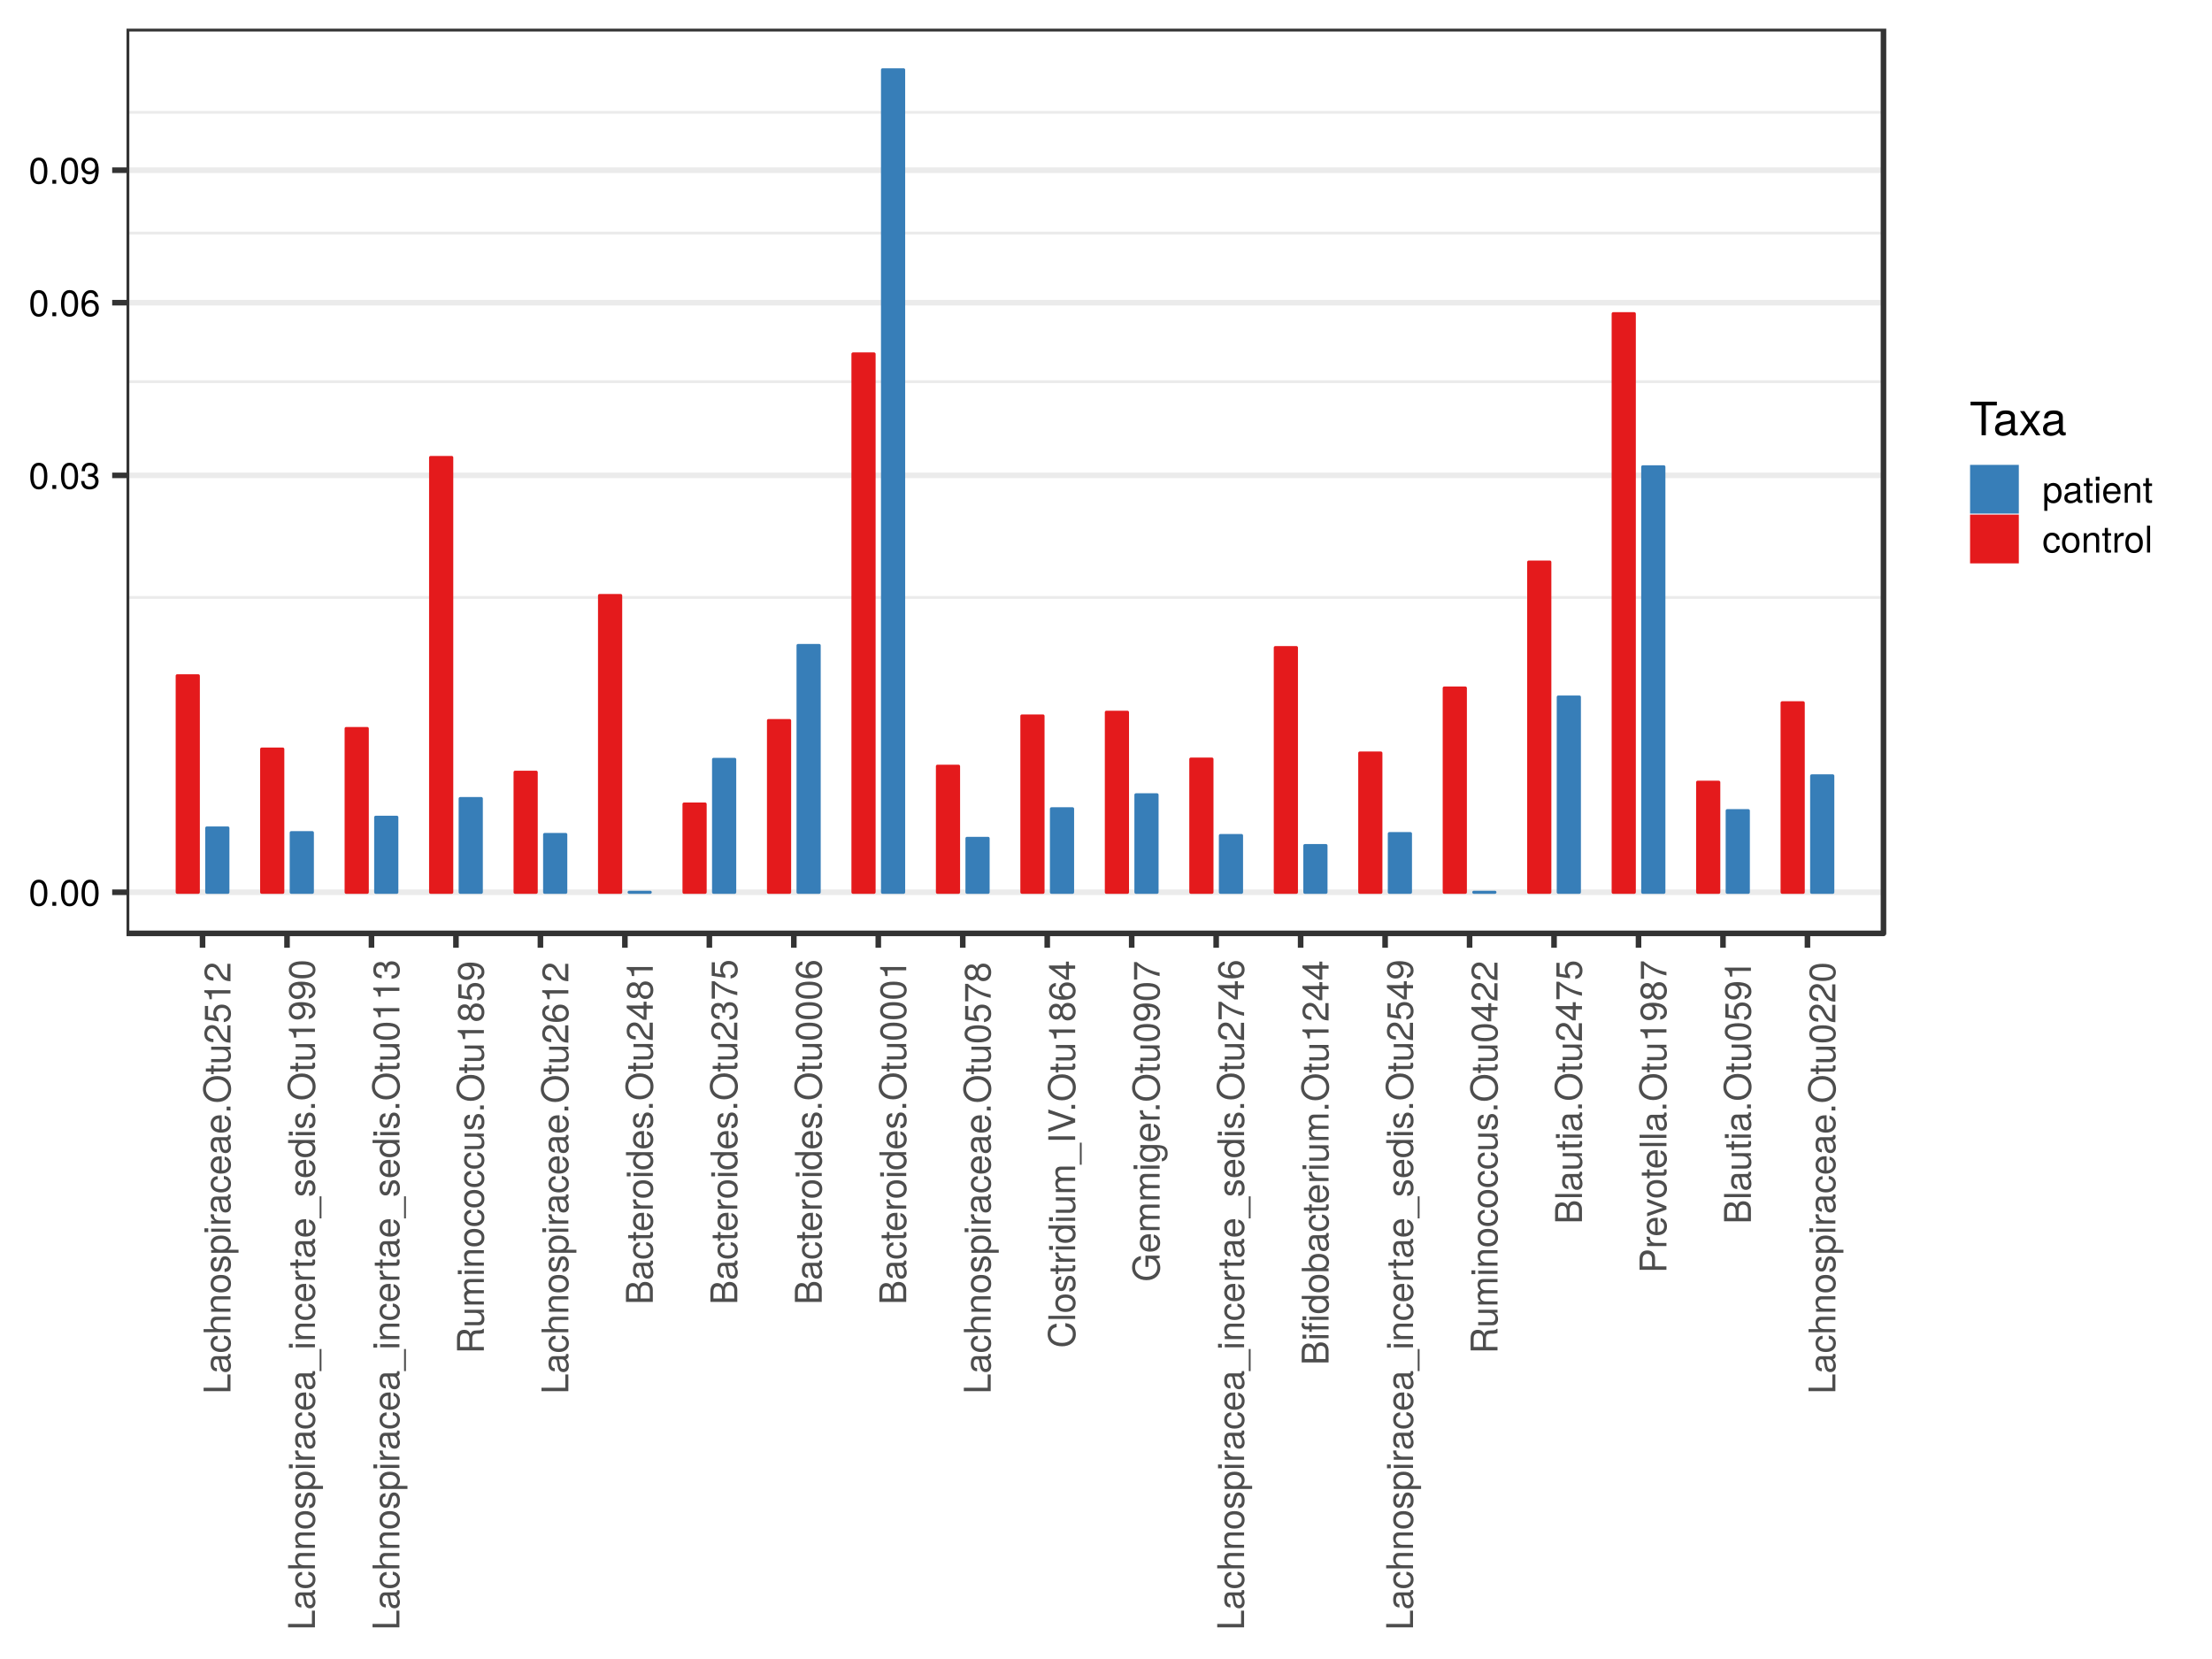 <?xml version="1.0" encoding="UTF-8"?>
<svg xmlns="http://www.w3.org/2000/svg" xmlns:xlink="http://www.w3.org/1999/xlink" width="768pt" height="576pt" viewBox="0 0 768 576" version="1.1">
<defs>
<g>
<symbol overflow="visible" id="glyph0-0">
<path style="stroke:none;" d=""/>
</symbol>
<symbol overflow="visible" id="glyph0-1">
<path style="stroke:none;" d="M 6.484 -4.359 C 6.484 -7.516 5.484 -9.078 3.516 -9.078 C 1.562 -9.078 0.547 -7.484 0.547 -4.438 C 0.547 -1.375 1.578 0.188 3.516 0.188 C 5.438 0.188 6.484 -1.375 6.484 -4.359 Z M 5.344 -4.469 C 5.344 -1.891 4.75 -0.75 3.5 -0.75 C 2.297 -0.75 1.703 -1.938 1.703 -4.422 C 1.703 -6.906 2.297 -8.078 3.516 -8.078 C 4.734 -8.078 5.344 -6.891 5.344 -4.469 Z M 5.344 -4.469 "/>
</symbol>
<symbol overflow="visible" id="glyph0-2">
<path style="stroke:none;" d="M 2.438 0 L 2.438 -1.328 L 1.109 -1.328 L 1.109 0 Z M 2.438 0 "/>
</symbol>
<symbol overflow="visible" id="glyph0-3">
<path style="stroke:none;" d="M 6.469 -2.641 C 6.469 -3.734 6.031 -4.375 4.938 -4.75 C 5.781 -5.078 6.203 -5.672 6.203 -6.578 C 6.203 -8.141 5.172 -9.078 3.438 -9.078 C 1.609 -9.078 0.641 -8.078 0.594 -6.141 L 1.734 -6.141 C 1.75 -7.484 2.297 -8.094 3.453 -8.094 C 4.453 -8.094 5.062 -7.5 5.062 -6.547 C 5.062 -5.562 4.625 -5.172 2.828 -5.172 L 2.828 -4.219 L 3.438 -4.219 C 4.688 -4.219 5.328 -3.641 5.328 -2.625 C 5.328 -1.484 4.625 -0.812 3.438 -0.812 C 2.219 -0.812 1.609 -1.422 1.531 -2.734 L 0.406 -2.734 C 0.547 -0.719 1.547 0.188 3.406 0.188 C 5.266 0.188 6.469 -0.922 6.469 -2.641 Z M 6.469 -2.641 "/>
</symbol>
<symbol overflow="visible" id="glyph0-4">
<path style="stroke:none;" d="M 6.562 -2.812 C 6.562 -4.5 5.406 -5.641 3.781 -5.641 C 2.891 -5.641 2.188 -5.297 1.703 -4.625 C 1.719 -6.844 2.438 -8.078 3.719 -8.078 C 4.516 -8.078 5.062 -7.578 5.25 -6.703 L 6.375 -6.703 C 6.156 -8.188 5.188 -9.078 3.797 -9.078 C 1.688 -9.078 0.547 -7.297 0.547 -4.141 C 0.547 -1.312 1.516 0.188 3.594 0.188 C 5.328 0.188 6.562 -1.031 6.562 -2.812 Z M 5.406 -2.719 C 5.406 -1.594 4.641 -0.812 3.609 -0.812 C 2.562 -0.812 1.766 -1.625 1.766 -2.797 C 1.766 -3.922 2.531 -4.641 3.641 -4.641 C 4.734 -4.641 5.406 -3.938 5.406 -2.719 Z M 5.406 -2.719 "/>
</symbol>
<symbol overflow="visible" id="glyph0-5">
<path style="stroke:none;" d="M 6.516 -4.75 C 6.516 -7.594 5.531 -9.078 3.453 -9.078 C 1.734 -9.078 0.484 -7.844 0.484 -6.062 C 0.484 -4.375 1.641 -3.234 3.281 -3.234 C 4.141 -3.234 4.766 -3.547 5.344 -4.25 C 5.344 -2.031 4.625 -0.812 3.328 -0.812 C 2.531 -0.812 1.984 -1.312 1.797 -2.172 L 0.672 -2.172 C 0.891 -0.688 1.875 0.188 3.25 0.188 C 5.375 0.188 6.516 -1.609 6.516 -4.75 Z M 5.281 -6.094 C 5.281 -4.984 4.5 -4.234 3.406 -4.234 C 2.312 -4.234 1.641 -4.938 1.641 -6.156 C 1.641 -7.312 2.406 -8.094 3.438 -8.094 C 4.484 -8.094 5.281 -7.266 5.281 -6.094 Z M 5.281 -6.094 "/>
</symbol>
<symbol overflow="visible" id="glyph0-6">
<path style="stroke:none;" d="M 6.688 -3.281 C 6.688 -5.547 5.594 -6.891 3.812 -6.891 C 2.906 -6.891 2.172 -6.484 1.672 -5.688 L 1.672 -6.703 L 0.703 -6.703 L 0.703 2.797 L 1.766 2.797 L 1.766 -0.812 C 2.328 -0.109 2.953 0.188 3.828 0.188 C 5.547 0.188 6.688 -1.156 6.688 -3.281 Z M 5.578 -3.312 C 5.578 -1.797 4.797 -0.812 3.641 -0.812 C 2.516 -0.812 1.766 -1.734 1.766 -3.297 C 1.766 -4.875 2.516 -5.906 3.641 -5.906 C 4.812 -5.906 5.578 -4.906 5.578 -3.312 Z M 5.578 -3.312 "/>
</symbol>
<symbol overflow="visible" id="glyph0-7">
<path style="stroke:none;" d="M 6.844 -0.031 L 6.844 -0.828 C 6.734 -0.812 6.688 -0.812 6.609 -0.812 C 6.25 -0.812 6.047 -1 6.047 -1.328 L 6.047 -5.062 C 6.047 -6.25 5.172 -6.891 3.516 -6.891 C 1.891 -6.891 0.891 -6.266 0.828 -4.719 L 1.906 -4.719 C 2 -5.547 2.484 -5.906 3.484 -5.906 C 4.438 -5.906 4.984 -5.547 4.984 -4.906 L 4.984 -4.625 C 4.984 -4.188 4.703 -4 3.859 -3.891 C 2.359 -3.703 2.125 -3.641 1.719 -3.484 C 0.938 -3.156 0.531 -2.562 0.531 -1.734 C 0.531 -0.531 1.375 0.188 2.734 0.188 C 3.594 0.188 4.422 -0.172 5.016 -0.797 C 5.125 -0.281 5.594 0.094 6.109 0.094 C 6.328 0.094 6.5 0.062 6.844 -0.031 Z M 4.984 -2.312 C 4.984 -1.359 4 -0.75 2.969 -0.75 C 2.141 -0.75 1.656 -1.031 1.656 -1.766 C 1.656 -2.469 2.125 -2.781 3.266 -2.938 C 4.391 -3.094 4.625 -3.141 4.984 -3.312 Z M 4.984 -2.312 "/>
</symbol>
<symbol overflow="visible" id="glyph0-8">
<path style="stroke:none;" d="M 3.25 0 L 3.25 -0.891 C 3.109 -0.859 2.938 -0.844 2.734 -0.844 C 2.281 -0.844 2.156 -0.969 2.156 -1.453 L 2.156 -5.828 L 3.25 -5.828 L 3.25 -6.703 L 2.156 -6.703 L 2.156 -8.547 L 1.094 -8.547 L 1.094 -6.703 L 0.172 -6.703 L 0.172 -5.828 L 1.094 -5.828 L 1.094 -0.969 C 1.094 -0.297 1.547 0.094 2.375 0.094 C 2.641 0.094 2.891 0.062 3.25 0 Z M 3.25 0 "/>
</symbol>
<symbol overflow="visible" id="glyph0-9">
<path style="stroke:none;" d="M 1.953 0 L 1.953 -6.703 L 0.891 -6.703 L 0.891 0 Z M 2.094 -7.719 L 2.094 -9.047 L 0.766 -9.047 L 0.766 -7.719 Z M 2.094 -7.719 "/>
</symbol>
<symbol overflow="visible" id="glyph0-10">
<path style="stroke:none;" d="M 6.562 -3.047 C 6.562 -4.016 6.484 -4.625 6.297 -5.125 C 5.859 -6.234 4.844 -6.891 3.578 -6.891 C 1.719 -6.891 0.516 -5.516 0.516 -3.312 C 0.516 -1.109 1.672 0.188 3.562 0.188 C 5.094 0.188 6.156 -0.672 6.422 -2.031 L 5.344 -2.031 C 5.062 -1.156 4.453 -0.797 3.594 -0.797 C 2.484 -0.797 1.656 -1.516 1.625 -3.047 Z M 5.422 -4 C 5.422 -4 5.422 -3.938 5.406 -3.922 L 1.656 -3.922 C 1.734 -5.109 2.5 -5.906 3.578 -5.906 C 4.625 -5.906 5.422 -5.047 5.422 -4 Z M 5.422 -4 "/>
</symbol>
<symbol overflow="visible" id="glyph0-11">
<path style="stroke:none;" d="M 6.234 0 L 6.234 -5.062 C 6.234 -6.188 5.406 -6.891 4.109 -6.891 C 3.109 -6.891 2.469 -6.516 1.875 -5.578 L 1.875 -6.703 L 0.891 -6.703 L 0.891 0 L 1.953 0 L 1.953 -3.703 C 1.953 -5.062 2.703 -5.969 3.781 -5.969 C 4.625 -5.969 5.172 -5.453 5.172 -4.641 L 5.172 0 Z M 6.234 0 "/>
</symbol>
<symbol overflow="visible" id="glyph0-12">
<path style="stroke:none;" d="M 6.109 -2.297 L 5.031 -2.297 C 4.844 -1.234 4.297 -0.797 3.391 -0.797 C 2.219 -0.797 1.516 -1.703 1.516 -3.281 C 1.516 -4.969 2.203 -5.906 3.359 -5.906 C 4.266 -5.906 4.828 -5.391 4.953 -4.453 L 6.031 -4.453 C 5.906 -6.094 4.875 -6.891 3.375 -6.891 C 1.578 -6.891 0.391 -5.516 0.391 -3.281 C 0.391 -1.125 1.547 0.188 3.359 0.188 C 4.969 0.188 5.969 -0.766 6.109 -2.297 Z M 6.109 -2.297 "/>
</symbol>
<symbol overflow="visible" id="glyph0-13">
<path style="stroke:none;" d="M 6.531 -3.297 C 6.531 -5.625 5.406 -6.891 3.484 -6.891 C 1.594 -6.891 0.453 -5.609 0.453 -3.359 C 0.453 -1.094 1.594 0.188 3.5 0.188 C 5.375 0.188 6.531 -1.094 6.531 -3.297 Z M 5.406 -3.312 C 5.406 -1.734 4.672 -0.797 3.5 -0.797 C 2.297 -0.797 1.578 -1.734 1.578 -3.359 C 1.578 -4.969 2.297 -5.906 3.5 -5.906 C 4.703 -5.906 5.406 -4.984 5.406 -3.312 Z M 5.406 -3.312 "/>
</symbol>
<symbol overflow="visible" id="glyph0-14">
<path style="stroke:none;" d="M 4.109 -5.766 L 4.109 -6.859 C 3.922 -6.891 3.844 -6.891 3.703 -6.891 C 3 -6.891 2.484 -6.484 1.875 -5.484 L 1.875 -6.703 L 0.891 -6.703 L 0.891 0 L 1.953 0 L 1.953 -3.484 C 1.953 -4.984 2.453 -5.75 4.109 -5.766 Z M 4.109 -5.766 "/>
</symbol>
<symbol overflow="visible" id="glyph0-15">
<path style="stroke:none;" d="M 1.938 0 L 1.938 -9.328 L 0.875 -9.328 L 0.875 0 Z M 1.938 0 "/>
</symbol>
<symbol overflow="visible" id="glyph1-0">
<path style="stroke:none;" d=""/>
</symbol>
<symbol overflow="visible" id="glyph1-1">
<path style="stroke:none;" d="M 0 -6.828 L -1.047 -6.828 L -1.047 -2.219 L -9.328 -2.219 L -9.328 -1.031 L 0 -1.031 Z M 0 -6.828 "/>
</symbol>
<symbol overflow="visible" id="glyph1-2">
<path style="stroke:none;" d="M -0.031 -6.844 L -0.828 -6.844 C -0.812 -6.734 -0.812 -6.688 -0.812 -6.609 C -0.812 -6.25 -1 -6.047 -1.328 -6.047 L -5.062 -6.047 C -6.25 -6.047 -6.891 -5.172 -6.891 -3.516 C -6.891 -1.891 -6.266 -0.891 -4.719 -0.828 L -4.719 -1.906 C -5.547 -2 -5.906 -2.484 -5.906 -3.484 C -5.906 -4.438 -5.547 -4.984 -4.906 -4.984 L -4.625 -4.984 C -4.188 -4.984 -4 -4.703 -3.891 -3.859 C -3.703 -2.359 -3.641 -2.125 -3.484 -1.719 C -3.156 -0.938 -2.562 -0.531 -1.734 -0.531 C -0.531 -0.531 0.188 -1.375 0.188 -2.734 C 0.188 -3.594 -0.172 -4.422 -0.797 -5.016 C -0.281 -5.125 0.094 -5.594 0.094 -6.109 C 0.094 -6.328 0.062 -6.5 -0.031 -6.844 Z M -2.312 -4.984 C -1.359 -4.984 -0.75 -4 -0.75 -2.969 C -0.75 -2.141 -1.031 -1.656 -1.766 -1.656 C -2.469 -1.656 -2.781 -2.125 -2.938 -3.266 C -3.094 -4.391 -3.141 -4.625 -3.312 -4.984 Z M -2.312 -4.984 "/>
</symbol>
<symbol overflow="visible" id="glyph1-3">
<path style="stroke:none;" d="M -2.297 -6.109 L -2.297 -5.031 C -1.234 -4.844 -0.797 -4.297 -0.797 -3.391 C -0.797 -2.219 -1.703 -1.516 -3.281 -1.516 C -4.969 -1.516 -5.906 -2.203 -5.906 -3.359 C -5.906 -4.266 -5.391 -4.828 -4.453 -4.953 L -4.453 -6.031 C -6.094 -5.906 -6.891 -4.875 -6.891 -3.375 C -6.891 -1.578 -5.516 -0.391 -3.281 -0.391 C -1.125 -0.391 0.188 -1.547 0.188 -3.359 C 0.188 -4.969 -0.766 -5.969 -2.297 -6.109 Z M -2.297 -6.109 "/>
</symbol>
<symbol overflow="visible" id="glyph1-4">
<path style="stroke:none;" d="M 0 -6.219 L -5.062 -6.219 C -6.188 -6.219 -6.891 -5.406 -6.891 -4.109 C -6.891 -3.156 -6.609 -2.578 -5.781 -1.953 L -9.328 -1.953 L -9.328 -0.891 L 0 -0.891 L 0 -1.953 L -3.703 -1.953 C -5.062 -1.953 -5.969 -2.672 -5.969 -3.781 C -5.969 -4.531 -5.531 -5.156 -4.641 -5.156 L 0 -5.156 Z M 0 -6.219 "/>
</symbol>
<symbol overflow="visible" id="glyph1-5">
<path style="stroke:none;" d="M 0 -6.234 L -5.062 -6.234 C -6.188 -6.234 -6.891 -5.406 -6.891 -4.109 C -6.891 -3.109 -6.516 -2.469 -5.578 -1.875 L -6.703 -1.875 L -6.703 -0.891 L 0 -0.891 L 0 -1.953 L -3.703 -1.953 C -5.062 -1.953 -5.969 -2.703 -5.969 -3.781 C -5.969 -4.625 -5.453 -5.172 -4.641 -5.172 L 0 -5.172 Z M 0 -6.234 "/>
</symbol>
<symbol overflow="visible" id="glyph1-6">
<path style="stroke:none;" d="M -3.297 -6.531 C -5.625 -6.531 -6.891 -5.406 -6.891 -3.484 C -6.891 -1.594 -5.609 -0.453 -3.359 -0.453 C -1.094 -0.453 0.188 -1.594 0.188 -3.5 C 0.188 -5.375 -1.094 -6.531 -3.297 -6.531 Z M -3.312 -5.406 C -1.734 -5.406 -0.797 -4.672 -0.797 -3.5 C -0.797 -2.297 -1.734 -1.578 -3.359 -1.578 C -4.969 -1.578 -5.906 -2.297 -5.906 -3.5 C -5.906 -4.703 -4.984 -5.406 -3.312 -5.406 Z M -3.312 -5.406 "/>
</symbol>
<symbol overflow="visible" id="glyph1-7">
<path style="stroke:none;" d="M -1.875 -5.875 C -2.875 -5.875 -3.375 -5.312 -3.703 -3.984 L -3.938 -2.953 C -4.141 -2.078 -4.422 -1.719 -4.906 -1.719 C -5.516 -1.719 -5.906 -2.266 -5.906 -3.141 C -5.906 -4 -5.547 -4.453 -4.844 -4.484 L -4.844 -5.609 C -6.156 -5.594 -6.891 -4.719 -6.891 -3.172 C -6.891 -1.609 -6.094 -0.594 -4.844 -0.594 C -3.797 -0.594 -3.297 -1.141 -2.922 -2.719 L -2.672 -3.719 C -2.5 -4.469 -2.281 -4.766 -1.797 -4.766 C -1.172 -4.766 -0.797 -4.141 -0.797 -3.203 C -0.797 -2.234 -1.031 -1.703 -2.047 -1.562 L -2.047 -0.438 C -0.5 -0.484 0.188 -1.359 0.188 -3.109 C 0.188 -4.797 -0.594 -5.875 -1.875 -5.875 Z M -1.875 -5.875 "/>
</symbol>
<symbol overflow="visible" id="glyph1-8">
<path style="stroke:none;" d="M -3.281 -6.688 C -5.547 -6.688 -6.891 -5.594 -6.891 -3.812 C -6.891 -2.906 -6.484 -2.172 -5.688 -1.672 L -6.703 -1.672 L -6.703 -0.703 L 2.797 -0.703 L 2.797 -1.766 L -0.812 -1.766 C -0.109 -2.328 0.188 -2.953 0.188 -3.828 C 0.188 -5.547 -1.156 -6.688 -3.281 -6.688 Z M -3.312 -5.578 C -1.797 -5.578 -0.812 -4.797 -0.812 -3.641 C -0.812 -2.516 -1.734 -1.766 -3.297 -1.766 C -4.875 -1.766 -5.906 -2.516 -5.906 -3.641 C -5.906 -4.812 -4.906 -5.578 -3.312 -5.578 Z M -3.312 -5.578 "/>
</symbol>
<symbol overflow="visible" id="glyph1-9">
<path style="stroke:none;" d="M 0 -1.953 L -6.703 -1.953 L -6.703 -0.891 L 0 -0.891 Z M -7.719 -2.094 L -9.047 -2.094 L -9.047 -0.766 L -7.719 -0.766 Z M -7.719 -2.094 "/>
</symbol>
<symbol overflow="visible" id="glyph1-10">
<path style="stroke:none;" d="M -5.766 -4.109 L -6.859 -4.109 C -6.891 -3.922 -6.891 -3.844 -6.891 -3.703 C -6.891 -3 -6.484 -2.484 -5.484 -1.875 L -6.703 -1.875 L -6.703 -0.891 L 0 -0.891 L 0 -1.953 L -3.484 -1.953 C -4.984 -1.953 -5.75 -2.453 -5.766 -4.109 Z M -5.766 -4.109 "/>
</symbol>
<symbol overflow="visible" id="glyph1-11">
<path style="stroke:none;" d="M -3.047 -6.562 C -4.016 -6.562 -4.625 -6.484 -5.125 -6.297 C -6.234 -5.859 -6.891 -4.844 -6.891 -3.578 C -6.891 -1.719 -5.516 -0.516 -3.312 -0.516 C -1.109 -0.516 0.188 -1.672 0.188 -3.562 C 0.188 -5.094 -0.672 -6.156 -2.031 -6.422 L -2.031 -5.344 C -1.156 -5.062 -0.797 -4.453 -0.797 -3.594 C -0.797 -2.484 -1.516 -1.656 -3.047 -1.625 Z M -4 -5.422 C -4 -5.422 -3.938 -5.422 -3.922 -5.406 L -3.922 -1.656 C -5.109 -1.734 -5.906 -2.5 -5.906 -3.578 C -5.906 -4.625 -5.047 -5.422 -4 -5.422 Z M -4 -5.422 "/>
</symbol>
<symbol overflow="visible" id="glyph1-12">
<path style="stroke:none;" d="M 0 -2.438 L -1.328 -2.438 L -1.328 -1.109 L 0 -1.109 Z M 0 -2.438 "/>
</symbol>
<symbol overflow="visible" id="glyph1-13">
<path style="stroke:none;" d="M -4.516 -9.5 C -7.531 -9.5 -9.562 -7.719 -9.562 -4.984 C -9.562 -2.297 -7.516 -0.484 -4.594 -0.484 C -1.672 -0.484 0.234 -2.297 0.234 -4.984 C 0.234 -7.734 -1.781 -9.5 -4.516 -9.5 Z M -4.547 -8.312 C -2.297 -8.312 -0.812 -6.969 -0.812 -4.984 C -0.812 -3 -2.297 -1.672 -4.594 -1.672 C -6.891 -1.672 -8.516 -3 -8.516 -4.984 C -8.516 -7 -6.891 -8.312 -4.547 -8.312 Z M -4.547 -8.312 "/>
</symbol>
<symbol overflow="visible" id="glyph1-14">
<path style="stroke:none;" d="M 0 -3.25 L -0.891 -3.25 C -0.859 -3.109 -0.844 -2.938 -0.844 -2.734 C -0.844 -2.281 -0.969 -2.156 -1.453 -2.156 L -5.828 -2.156 L -5.828 -3.25 L -6.703 -3.25 L -6.703 -2.156 L -8.547 -2.156 L -8.547 -1.094 L -6.703 -1.094 L -6.703 -0.172 L -5.828 -0.172 L -5.828 -1.094 L -0.969 -1.094 C -0.297 -1.094 0.094 -1.547 0.094 -2.375 C 0.094 -2.641 0.062 -2.891 0 -3.25 Z M 0 -3.25 "/>
</symbol>
<symbol overflow="visible" id="glyph1-15">
<path style="stroke:none;" d="M 0 -6.172 L -6.703 -6.172 L -6.703 -5.109 L -3 -5.109 C -1.641 -5.109 -0.75 -4.391 -0.75 -3.281 C -0.75 -2.438 -1.25 -1.891 -2.062 -1.891 L -6.703 -1.891 L -6.703 -0.828 L -1.641 -0.828 C -0.531 -0.828 0.188 -1.656 0.188 -2.969 C 0.188 -3.953 -0.156 -4.578 -1.031 -5.203 L 0 -5.203 Z M 0 -6.172 "/>
</symbol>
<symbol overflow="visible" id="glyph1-16">
<path style="stroke:none;" d="M -6.406 -6.547 C -7.953 -6.547 -9.078 -5.344 -9.078 -3.641 C -9.078 -1.781 -8.125 -0.703 -5.922 -0.641 L -5.922 -1.766 C -7.453 -1.859 -8.094 -2.484 -8.094 -3.594 C -8.094 -4.625 -7.359 -5.391 -6.391 -5.391 C -5.672 -5.391 -5.062 -4.969 -4.594 -4.156 L -3.922 -2.984 C -2.859 -1.094 -2 -0.531 0 -0.438 L 0 -6.469 L -1.109 -6.469 L -1.109 -1.703 C -1.859 -1.812 -2.328 -2.234 -2.984 -3.344 L -3.672 -4.625 C -4.344 -5.891 -5.297 -6.547 -6.406 -6.547 Z M -6.406 -6.547 "/>
</symbol>
<symbol overflow="visible" id="glyph1-17">
<path style="stroke:none;" d="M -3 -6.562 C -4.797 -6.562 -5.969 -5.375 -5.969 -3.641 C -5.969 -3 -5.812 -2.484 -5.422 -1.953 L -7.766 -2.312 L -7.766 -6.094 L -8.875 -6.094 L -8.875 -1.406 L -4.141 -0.734 L -4.141 -1.766 C -4.766 -2.297 -4.984 -2.719 -4.984 -3.422 C -4.984 -4.641 -4.203 -5.406 -2.859 -5.406 C -1.547 -5.406 -0.812 -4.656 -0.812 -3.422 C -0.812 -2.438 -1.312 -1.844 -2.328 -1.578 L -2.328 -0.453 C -0.531 -0.812 0.188 -1.844 0.188 -3.453 C 0.188 -5.281 -1.094 -6.562 -3 -6.562 Z M -3 -6.562 "/>
</symbol>
<symbol overflow="visible" id="glyph1-18">
<path style="stroke:none;" d="M 0 -4.438 L -9.078 -4.438 L -9.078 -3.703 C -7.672 -3.297 -7.484 -3.047 -7.266 -1.312 L -6.469 -1.312 L -6.469 -3.312 L 0 -3.312 Z M 0 -4.438 "/>
</symbol>
<symbol overflow="visible" id="glyph1-19">
<path style="stroke:none;" d="M 2.266 -7.391 L 1.625 -7.391 L 1.625 0.281 L 2.266 0.281 Z M 2.266 -7.391 "/>
</symbol>
<symbol overflow="visible" id="glyph1-20">
<path style="stroke:none;" d="M 0 -6.328 L -9.328 -6.328 L -9.328 -5.266 L -5.859 -5.266 C -6.547 -4.828 -6.891 -4.109 -6.891 -3.219 C -6.891 -1.469 -5.547 -0.328 -3.422 -0.328 C -1.156 -0.328 0.188 -1.453 0.188 -3.25 C 0.188 -4.172 -0.156 -4.812 -0.984 -5.391 L 0 -5.391 Z M -3.328 -5.266 C -1.781 -5.266 -0.812 -4.531 -0.812 -3.406 C -0.812 -2.234 -1.797 -1.453 -3.359 -1.453 C -4.906 -1.453 -5.906 -2.234 -5.906 -3.391 C -5.906 -4.547 -4.875 -5.266 -3.328 -5.266 Z M -3.328 -5.266 "/>
</symbol>
<symbol overflow="visible" id="glyph1-21">
<path style="stroke:none;" d="M -4.75 -6.516 C -7.594 -6.516 -9.078 -5.531 -9.078 -3.453 C -9.078 -1.734 -7.844 -0.484 -6.062 -0.484 C -4.375 -0.484 -3.234 -1.641 -3.234 -3.281 C -3.234 -4.141 -3.547 -4.766 -4.25 -5.344 C -2.031 -5.344 -0.812 -4.625 -0.812 -3.328 C -0.812 -2.531 -1.312 -1.984 -2.172 -1.797 L -2.172 -0.672 C -0.688 -0.891 0.188 -1.875 0.188 -3.25 C 0.188 -5.375 -1.609 -6.516 -4.75 -6.516 Z M -6.094 -5.281 C -4.984 -5.281 -4.234 -4.5 -4.234 -3.406 C -4.234 -2.312 -4.938 -1.641 -6.156 -1.641 C -7.312 -1.641 -8.094 -2.406 -8.094 -3.438 C -8.094 -4.484 -7.266 -5.281 -6.094 -5.281 Z M -6.094 -5.281 "/>
</symbol>
<symbol overflow="visible" id="glyph1-22">
<path style="stroke:none;" d="M -4.359 -6.484 C -7.516 -6.484 -9.078 -5.484 -9.078 -3.516 C -9.078 -1.562 -7.484 -0.547 -4.438 -0.547 C -1.375 -0.547 0.188 -1.578 0.188 -3.516 C 0.188 -5.438 -1.375 -6.484 -4.359 -6.484 Z M -4.469 -5.344 C -1.891 -5.344 -0.75 -4.75 -0.75 -3.5 C -0.75 -2.297 -1.938 -1.703 -4.422 -1.703 C -6.906 -1.703 -8.078 -2.297 -8.078 -3.516 C -8.078 -4.734 -6.891 -5.344 -4.469 -5.344 Z M -4.469 -5.344 "/>
</symbol>
<symbol overflow="visible" id="glyph1-23">
<path style="stroke:none;" d="M -2.641 -6.469 C -3.734 -6.469 -4.375 -6.031 -4.75 -4.938 C -5.078 -5.781 -5.672 -6.203 -6.578 -6.203 C -8.141 -6.203 -9.078 -5.172 -9.078 -3.438 C -9.078 -1.609 -8.078 -0.641 -6.141 -0.594 L -6.141 -1.734 C -7.484 -1.75 -8.094 -2.297 -8.094 -3.453 C -8.094 -4.453 -7.5 -5.062 -6.547 -5.062 C -5.562 -5.062 -5.172 -4.625 -5.172 -2.828 L -4.219 -2.828 L -4.219 -3.438 C -4.219 -4.688 -3.641 -5.328 -2.625 -5.328 C -1.484 -5.328 -0.812 -4.625 -0.812 -3.438 C -0.812 -2.219 -1.422 -1.609 -2.734 -1.531 L -2.734 -0.406 C -0.719 -0.547 0.188 -1.547 0.188 -3.406 C 0.188 -5.266 -0.922 -6.469 -2.641 -6.469 Z M -2.641 -6.469 "/>
</symbol>
<symbol overflow="visible" id="glyph1-24">
<path style="stroke:none;" d="M 0 -8.688 L -0.297 -8.688 C -0.594 -8.234 -0.938 -8.141 -2.172 -8.125 C -3.719 -8.094 -4.172 -7.875 -4.609 -6.859 C -5.125 -7.906 -5.766 -8.328 -6.828 -8.328 C -8.453 -8.328 -9.328 -7.312 -9.328 -5.484 L -9.328 -1.188 L 0 -1.188 L 0 -2.375 L -4.016 -2.375 L -4.016 -5.453 C -4.016 -6.5 -3.5 -7 -2.359 -6.984 L -1.516 -6.969 C -0.953 -6.969 -0.391 -7.078 0 -7.25 Z M -6.672 -7.094 C -5.562 -7.094 -5.062 -6.531 -5.062 -5.266 L -5.062 -2.375 L -8.281 -2.375 L -8.281 -5.266 C -8.281 -6.594 -7.719 -7.094 -6.672 -7.094 Z M -6.672 -7.094 "/>
</symbol>
<symbol overflow="visible" id="glyph1-25">
<path style="stroke:none;" d="M 0 -9.719 L -5.031 -9.719 C -6.234 -9.719 -6.891 -9.062 -6.891 -7.812 C -6.891 -6.906 -6.625 -6.375 -5.875 -5.75 C -6.594 -5.344 -6.891 -4.812 -6.891 -3.938 C -6.891 -3.047 -6.562 -2.453 -5.766 -1.875 L -6.703 -1.875 L -6.703 -0.906 L 0 -0.906 L 0 -1.969 L -4.203 -1.969 C -5.188 -1.969 -5.969 -2.672 -5.969 -3.547 C -5.969 -4.344 -5.484 -4.781 -4.625 -4.781 L 0 -4.781 L 0 -5.844 L -4.203 -5.844 C -5.188 -5.844 -5.969 -6.562 -5.969 -7.438 C -5.969 -8.219 -5.469 -8.656 -4.625 -8.656 L 0 -8.656 Z M 0 -9.719 "/>
</symbol>
<symbol overflow="visible" id="glyph1-26">
<path style="stroke:none;" d="M -2.562 -6.562 C -3.578 -6.562 -4.281 -6.047 -4.766 -5 C -5.344 -5.938 -5.797 -6.25 -6.656 -6.25 C -8.078 -6.25 -9.078 -5.125 -9.078 -3.516 C -9.078 -1.922 -8.078 -0.797 -6.656 -0.797 C -5.812 -0.797 -5.344 -1.094 -4.766 -2.016 C -4.281 -0.984 -3.578 -0.469 -2.578 -0.469 C -0.906 -0.469 0.188 -1.734 0.188 -3.516 C 0.188 -5.312 -0.906 -6.562 -2.562 -6.562 Z M -6.625 -5.094 C -5.781 -5.094 -5.219 -4.469 -5.219 -3.516 C -5.219 -2.578 -5.781 -1.938 -6.641 -1.938 C -7.516 -1.938 -8.078 -2.578 -8.078 -3.516 C -8.078 -4.484 -7.516 -5.094 -6.625 -5.094 Z M -2.547 -5.406 C -1.469 -5.406 -0.812 -4.641 -0.812 -3.5 C -0.812 -2.391 -1.484 -1.625 -2.547 -1.625 C -3.609 -1.625 -4.281 -2.391 -4.281 -3.516 C -4.281 -4.641 -3.609 -5.406 -2.547 -5.406 Z M -2.547 -5.406 "/>
</symbol>
<symbol overflow="visible" id="glyph1-27">
<path style="stroke:none;" d="M -2.812 -6.562 C -4.5 -6.562 -5.641 -5.406 -5.641 -3.781 C -5.641 -2.891 -5.297 -2.188 -4.625 -1.703 C -6.844 -1.719 -8.078 -2.438 -8.078 -3.719 C -8.078 -4.516 -7.578 -5.062 -6.703 -5.25 L -6.703 -6.375 C -8.188 -6.156 -9.078 -5.188 -9.078 -3.797 C -9.078 -1.688 -7.297 -0.547 -4.141 -0.547 C -1.312 -0.547 0.188 -1.516 0.188 -3.594 C 0.188 -5.328 -1.031 -6.562 -2.812 -6.562 Z M -2.719 -5.406 C -1.594 -5.406 -0.812 -4.641 -0.812 -3.609 C -0.812 -2.562 -1.625 -1.766 -2.797 -1.766 C -3.922 -1.766 -4.641 -2.531 -4.641 -3.641 C -4.641 -4.734 -3.938 -5.406 -2.719 -5.406 Z M -2.719 -5.406 "/>
</symbol>
<symbol overflow="visible" id="glyph1-28">
<path style="stroke:none;" d="M -2.656 -7.969 C -3.781 -7.969 -4.469 -7.453 -4.922 -6.266 C -5.328 -7.109 -6.016 -7.562 -6.969 -7.562 C -8.312 -7.562 -9.328 -6.562 -9.328 -4.797 L -9.328 -1.016 L 0 -1.016 L 0 -5.219 C 0 -6.891 -1.125 -7.969 -2.656 -7.969 Z M -6.797 -6.375 C -5.844 -6.375 -5.312 -5.828 -5.312 -4.5 L -5.312 -2.203 L -8.281 -2.203 L -8.281 -4.5 C -8.281 -5.828 -7.734 -6.375 -6.797 -6.375 Z M -2.656 -6.781 C -1.75 -6.781 -1.047 -6.234 -1.047 -5.109 L -1.047 -2.203 L -4.266 -2.203 L -4.266 -5.109 C -4.266 -6.234 -3.562 -6.781 -2.656 -6.781 Z M -2.656 -6.781 "/>
</symbol>
<symbol overflow="visible" id="glyph1-29">
<path style="stroke:none;" d="M -2.172 -6.656 L -3.188 -6.656 L -3.188 -5.312 L -9.078 -5.312 L -9.078 -4.484 L -3.359 -0.359 L -2.172 -0.359 L -2.172 -4.188 L 0 -4.188 L 0 -5.312 L -2.172 -5.312 Z M -3.188 -4.188 L -3.188 -1.344 L -7.156 -4.188 Z M -3.188 -4.188 "/>
</symbol>
<symbol overflow="visible" id="glyph1-30">
<path style="stroke:none;" d="M -7.938 -6.656 L -8.875 -6.656 L -8.875 -0.594 L -7.766 -0.594 L -7.766 -5.484 C -5.484 -3.688 -2.844 -2.406 0 -1.766 L 0 -2.969 C -2.938 -3.469 -5.672 -4.75 -7.938 -6.656 Z M -7.938 -6.656 "/>
</symbol>
<symbol overflow="visible" id="glyph1-31">
<path style="stroke:none;" d="M -3.406 -8.656 L -3.406 -7.438 C -1.641 -7.156 -0.812 -6.406 -0.812 -4.844 C -0.812 -2.984 -2.234 -1.797 -4.562 -1.797 C -6.969 -1.797 -8.516 -2.938 -8.516 -4.734 C -8.516 -6.188 -7.859 -6.969 -6.438 -7.25 L -6.438 -8.469 C -8.484 -8.094 -9.562 -6.922 -9.562 -4.875 C -9.562 -2.047 -7.281 -0.609 -4.562 -0.609 C -1.828 -0.609 0.234 -2.078 0.234 -4.828 C 0.234 -7.109 -0.969 -8.375 -3.406 -8.656 Z M -3.406 -8.656 "/>
</symbol>
<symbol overflow="visible" id="glyph1-32">
<path style="stroke:none;" d="M 0 -1.938 L -9.328 -1.938 L -9.328 -0.875 L 0 -0.875 Z M 0 -1.938 "/>
</symbol>
<symbol overflow="visible" id="glyph1-33">
<path style="stroke:none;" d="M 0 -2.469 L -9.328 -2.469 L -9.328 -1.281 L 0 -1.281 Z M 0 -2.469 "/>
</symbol>
<symbol overflow="visible" id="glyph1-34">
<path style="stroke:none;" d="M -9.328 -8.25 L -9.328 -6.984 L -1.438 -4.406 L -9.328 -1.656 L -9.328 -0.391 L 0 -3.734 L 0 -5.016 Z M -9.328 -8.25 "/>
</symbol>
<symbol overflow="visible" id="glyph1-35">
<path style="stroke:none;" d="M 0 -9.078 L -4.922 -9.078 L -4.922 -5.188 L -3.875 -5.188 L -3.875 -8.031 L -3.625 -8.031 C -1.953 -8.031 -0.812 -6.797 -0.812 -5.094 C -0.812 -2.984 -2.359 -1.75 -4.625 -1.75 C -6.922 -1.75 -8.516 -3.062 -8.516 -5.031 C -8.516 -6.453 -7.703 -7.469 -6.5 -7.734 L -6.5 -8.938 C -8.391 -8.609 -9.562 -7.172 -9.562 -5.047 C -9.562 -2.188 -7.359 -0.562 -4.562 -0.562 C -1.703 -0.562 0.234 -2.312 0.234 -4.844 C 0.234 -6.109 -0.219 -7.109 -1.234 -8.031 L 0 -8.312 Z M 0 -9.078 "/>
</symbol>
<symbol overflow="visible" id="glyph1-36">
<path style="stroke:none;" d="M -1.094 -6.25 L -6.703 -6.25 L -6.703 -5.266 L -5.734 -5.266 C -6.531 -4.734 -6.891 -4.078 -6.891 -3.219 C -6.891 -1.516 -5.469 -0.375 -3.281 -0.375 C -1.172 -0.375 0.188 -1.562 0.188 -3.141 C 0.188 -3.984 -0.172 -4.562 -1.016 -5.266 L -0.562 -5.266 C 1.219 -5.266 1.891 -4.547 1.891 -3.297 C 1.891 -2.453 1.594 -1.797 0.766 -1.672 L 0.766 -0.594 C 2.031 -0.703 2.797 -1.688 2.797 -3.266 C 2.797 -5.359 1.859 -6.25 -1.094 -6.25 Z M -3.312 -5.172 C -1.719 -5.172 -0.797 -4.484 -0.797 -3.359 C -0.797 -2.188 -1.734 -1.484 -3.359 -1.484 C -4.969 -1.484 -5.906 -2.203 -5.906 -3.344 C -5.906 -4.484 -4.938 -5.172 -3.312 -5.172 Z M -3.312 -5.172 "/>
</symbol>
<symbol overflow="visible" id="glyph1-37">
<path style="stroke:none;" d="M -5.828 -3.297 L -6.703 -3.297 L -6.703 -2.188 L -7.75 -2.188 C -8.203 -2.188 -8.438 -2.438 -8.438 -2.938 C -8.438 -3.016 -8.438 -3.062 -8.422 -3.297 L -9.297 -3.297 C -9.359 -3.062 -9.375 -2.922 -9.375 -2.703 C -9.375 -1.719 -8.797 -1.125 -7.844 -1.125 L -6.703 -1.125 L -6.703 -0.234 L -5.828 -0.234 L -5.828 -1.125 L 0 -1.125 L 0 -2.188 L -5.828 -2.188 Z M 0 -5.484 L -6.703 -5.484 L -6.703 -4.422 L 0 -4.422 Z M -7.719 -5.625 L -9.047 -5.625 L -9.047 -4.297 L -7.719 -4.297 Z M -7.719 -5.625 "/>
</symbol>
<symbol overflow="visible" id="glyph1-38">
<path style="stroke:none;" d="M -3.422 -6.688 C -5.609 -6.688 -6.891 -5.594 -6.891 -3.828 C -6.891 -2.906 -6.547 -2.25 -5.797 -1.75 L -9.328 -1.75 L -9.328 -0.688 L 0 -0.688 L 0 -1.656 L -0.953 -1.656 C -0.172 -2.156 0.188 -2.844 0.188 -3.781 C 0.188 -5.547 -1.25 -6.688 -3.422 -6.688 Z M -3.359 -5.578 C -1.844 -5.578 -0.812 -4.781 -0.812 -3.625 C -0.812 -2.5 -1.828 -1.75 -3.359 -1.75 C -4.922 -1.75 -5.953 -2.5 -5.906 -3.625 C -5.906 -4.812 -4.859 -5.578 -3.359 -5.578 Z M -3.359 -5.578 "/>
</symbol>
<symbol overflow="visible" id="glyph1-39">
<path style="stroke:none;" d="M -6.594 -7.891 C -8.344 -7.891 -9.328 -6.859 -9.328 -5.016 L -9.328 -1.172 L 0 -1.172 L 0 -2.359 L -3.953 -2.359 L -3.953 -5.281 C -3.953 -6.828 -5.047 -7.891 -6.594 -7.891 Z M -6.641 -6.656 C -5.625 -6.656 -5 -5.969 -5 -4.844 L -5 -2.359 L -8.281 -2.359 L -8.281 -4.844 C -8.281 -5.969 -7.672 -6.656 -6.641 -6.656 Z M -6.641 -6.656 "/>
</symbol>
<symbol overflow="visible" id="glyph1-40">
<path style="stroke:none;" d="M -6.703 -6.219 L -6.703 -5.016 L -1.266 -3.125 L -6.703 -1.328 L -6.703 -0.125 L 0 -2.484 L 0 -3.641 Z M -6.703 -6.219 "/>
</symbol>
<symbol overflow="visible" id="glyph2-0">
<path style="stroke:none;" d=""/>
</symbol>
<symbol overflow="visible" id="glyph2-1">
<path style="stroke:none;" d="M 9.484 -10.359 L 9.484 -11.656 L 0.344 -11.656 L 0.344 -10.359 L 4.172 -10.359 L 4.172 0 L 5.656 0 L 5.656 -10.359 Z M 9.484 -10.359 "/>
</symbol>
<symbol overflow="visible" id="glyph2-2">
<path style="stroke:none;" d="M 8.562 -0.031 L 8.562 -1.047 C 8.422 -1.016 8.359 -1.016 8.266 -1.016 C 7.812 -1.016 7.547 -1.25 7.547 -1.656 L 7.547 -6.344 C 7.547 -7.828 6.469 -8.625 4.406 -8.625 C 2.375 -8.625 1.125 -7.844 1.047 -5.906 L 2.391 -5.906 C 2.5 -6.922 3.109 -7.391 4.359 -7.391 C 5.547 -7.391 6.219 -6.938 6.219 -6.141 L 6.219 -5.797 C 6.219 -5.234 5.891 -4.984 4.828 -4.859 C 2.938 -4.625 2.656 -4.562 2.141 -4.359 C 1.172 -3.953 0.672 -3.203 0.672 -2.172 C 0.672 -0.656 1.734 0.234 3.422 0.234 C 4.5 0.234 5.531 -0.203 6.266 -0.984 C 6.422 -0.359 6.984 0.109 7.641 0.109 C 7.922 0.109 8.125 0.078 8.562 -0.031 Z M 6.219 -2.891 C 6.219 -1.703 5.016 -0.922 3.719 -0.922 C 2.672 -0.922 2.062 -1.297 2.062 -2.203 C 2.062 -3.094 2.656 -3.469 4.078 -3.688 C 5.484 -3.875 5.781 -3.938 6.219 -4.141 Z M 6.219 -2.891 "/>
</symbol>
<symbol overflow="visible" id="glyph2-3">
<path style="stroke:none;" d="M 7.562 0 L 4.672 -4.344 L 7.484 -8.391 L 5.984 -8.391 L 3.969 -5.344 L 1.953 -8.391 L 0.438 -8.391 L 3.234 -4.266 L 0.266 0 L 1.797 0 L 3.922 -3.219 L 6.016 0 Z M 7.562 0 "/>
</symbol>
</g>
<clipPath id="clip1">
  <path d="M 43.93 9.961 L 654 9.961 L 654 325 L 43.93 325 Z M 43.93 9.961 "/>
</clipPath>
<clipPath id="clip2">
  <path d="M 43.93 206 L 654.938 206 L 654.938 208 L 43.93 208 Z M 43.93 206 "/>
</clipPath>
<clipPath id="clip3">
  <path d="M 43.93 132 L 654.938 132 L 654.938 134 L 43.93 134 Z M 43.93 132 "/>
</clipPath>
<clipPath id="clip4">
  <path d="M 43.93 80 L 654.938 80 L 654.938 82 L 43.93 82 Z M 43.93 80 "/>
</clipPath>
<clipPath id="clip5">
  <path d="M 43.93 38 L 654.938 38 L 654.938 40 L 43.93 40 Z M 43.93 38 "/>
</clipPath>
<clipPath id="clip6">
  <path d="M 43.93 308 L 654.938 308 L 654.938 311 L 43.93 311 Z M 43.93 308 "/>
</clipPath>
<clipPath id="clip7">
  <path d="M 43.93 164 L 654.938 164 L 654.938 167 L 43.93 167 Z M 43.93 164 "/>
</clipPath>
<clipPath id="clip8">
  <path d="M 43.93 104 L 654.938 104 L 654.938 107 L 43.93 107 Z M 43.93 104 "/>
</clipPath>
<clipPath id="clip9">
  <path d="M 43.93 58 L 654.938 58 L 654.938 61 L 43.93 61 Z M 43.93 58 "/>
</clipPath>
<clipPath id="clip10">
  <path d="M 43.93 9.961 L 654.938 9.961 L 654.938 325.07 L 43.93 325.07 Z M 43.93 9.961 "/>
</clipPath>
</defs>
<g id="surface4608">
<rect x="0" y="0" width="768" height="576" style="fill:rgb(100%,100%,100%);fill-opacity:1;stroke:none;"/>
<rect x="0" y="0" width="768" height="576" style="fill:rgb(100%,100%,100%);fill-opacity:1;stroke:none;"/>
<path style="fill:none;stroke-width:1.94;stroke-linecap:round;stroke-linejoin:round;stroke:rgb(100%,100%,100%);stroke-opacity:1;stroke-miterlimit:10;" d="M 0 576 L 768 576 L 768 0 L 0 0 Z M 0 576 "/>
<g clip-path="url(#clip1)" clip-rule="nonzero">
<path style=" stroke:none;fill-rule:nonzero;fill:rgb(100%,100%,100%);fill-opacity:1;" d="M 43.93 324.07 L 653.938 324.07 L 653.938 9.961 L 43.93 9.961 Z M 43.93 324.07 "/>
</g>
<g clip-path="url(#clip2)" clip-rule="nonzero">
<path style="fill:none;stroke-width:0.97;stroke-linecap:butt;stroke-linejoin:round;stroke:rgb(92.157%,92.157%,92.157%);stroke-opacity:1;stroke-miterlimit:10;" d="M 43.93 207.445 L 653.938 207.445 "/>
</g>
<g clip-path="url(#clip3)" clip-rule="nonzero">
<path style="fill:none;stroke-width:0.97;stroke-linecap:butt;stroke-linejoin:round;stroke:rgb(92.157%,92.157%,92.157%);stroke-opacity:1;stroke-miterlimit:10;" d="M 43.93 132.52 L 653.938 132.52 "/>
</g>
<g clip-path="url(#clip4)" clip-rule="nonzero">
<path style="fill:none;stroke-width:0.97;stroke-linecap:butt;stroke-linejoin:round;stroke:rgb(92.157%,92.157%,92.157%);stroke-opacity:1;stroke-miterlimit:10;" d="M 43.93 80.934 L 653.938 80.934 "/>
</g>
<g clip-path="url(#clip5)" clip-rule="nonzero">
<path style="fill:none;stroke-width:0.97;stroke-linecap:butt;stroke-linejoin:round;stroke:rgb(92.157%,92.157%,92.157%);stroke-opacity:1;stroke-miterlimit:10;" d="M 43.93 39 L 653.938 39 "/>
</g>
<g clip-path="url(#clip6)" clip-rule="nonzero">
<path style="fill:none;stroke-width:1.94;stroke-linecap:butt;stroke-linejoin:round;stroke:rgb(92.157%,92.157%,92.157%);stroke-opacity:1;stroke-miterlimit:10;" d="M 43.93 309.793 L 653.938 309.793 "/>
</g>
<g clip-path="url(#clip7)" clip-rule="nonzero">
<path style="fill:none;stroke-width:1.94;stroke-linecap:butt;stroke-linejoin:round;stroke:rgb(92.157%,92.157%,92.157%);stroke-opacity:1;stroke-miterlimit:10;" d="M 43.93 165.051 L 653.938 165.051 "/>
</g>
<g clip-path="url(#clip8)" clip-rule="nonzero">
<path style="fill:none;stroke-width:1.94;stroke-linecap:butt;stroke-linejoin:round;stroke:rgb(92.157%,92.157%,92.157%);stroke-opacity:1;stroke-miterlimit:10;" d="M 43.93 105.094 L 653.938 105.094 "/>
</g>
<g clip-path="url(#clip9)" clip-rule="nonzero">
<path style="fill:none;stroke-width:1.94;stroke-linecap:butt;stroke-linejoin:round;stroke:rgb(92.157%,92.157%,92.157%);stroke-opacity:1;stroke-miterlimit:10;" d="M 43.93 59.09 L 653.938 59.09 "/>
</g>
<path style="fill-rule:nonzero;fill:rgb(21.569%,49.412%,72.157%);fill-opacity:1;stroke-width:1.067;stroke-linecap:round;stroke-linejoin:round;stroke:rgb(21.569%,49.412%,72.157%);stroke-opacity:1;stroke-miterlimit:10;" d="M 71.789 287.473 L 79.121 287.473 L 79.121 309.793 L 71.789 309.793 Z M 71.789 287.473 "/>
<path style="fill-rule:nonzero;fill:rgb(89.412%,10.196%,10.98%);fill-opacity:1;stroke-width:1.067;stroke-linecap:round;stroke-linejoin:round;stroke:rgb(89.412%,10.196%,10.98%);stroke-opacity:1;stroke-miterlimit:10;" d="M 61.527 234.637 L 68.855 234.637 L 68.855 309.793 L 61.527 309.793 Z M 61.527 234.637 "/>
<path style="fill-rule:nonzero;fill:rgb(21.569%,49.412%,72.157%);fill-opacity:1;stroke-width:1.067;stroke-linecap:round;stroke-linejoin:round;stroke:rgb(21.569%,49.412%,72.157%);stroke-opacity:1;stroke-miterlimit:10;" d="M 101.117 289.098 L 108.449 289.098 L 108.449 309.793 L 101.117 309.793 Z M 101.117 289.098 "/>
<path style="fill-rule:nonzero;fill:rgb(89.412%,10.196%,10.98%);fill-opacity:1;stroke-width:1.067;stroke-linecap:round;stroke-linejoin:round;stroke:rgb(89.412%,10.196%,10.98%);stroke-opacity:1;stroke-miterlimit:10;" d="M 90.852 260.082 L 98.184 260.082 L 98.184 309.793 L 90.852 309.793 Z M 90.852 260.082 "/>
<path style="fill-rule:nonzero;fill:rgb(21.569%,49.412%,72.157%);fill-opacity:1;stroke-width:1.067;stroke-linecap:round;stroke-linejoin:round;stroke:rgb(21.569%,49.412%,72.157%);stroke-opacity:1;stroke-miterlimit:10;" d="M 130.445 283.75 L 137.777 283.75 L 137.777 309.793 L 130.445 309.793 Z M 130.445 283.75 "/>
<path style="fill-rule:nonzero;fill:rgb(89.412%,10.196%,10.98%);fill-opacity:1;stroke-width:1.067;stroke-linecap:round;stroke-linejoin:round;stroke:rgb(89.412%,10.196%,10.98%);stroke-opacity:1;stroke-miterlimit:10;" d="M 120.18 252.941 L 127.512 252.941 L 127.512 309.793 L 120.18 309.793 Z M 120.18 252.941 "/>
<path style="fill-rule:nonzero;fill:rgb(21.569%,49.412%,72.157%);fill-opacity:1;stroke-width:1.067;stroke-linecap:round;stroke-linejoin:round;stroke:rgb(21.569%,49.412%,72.157%);stroke-opacity:1;stroke-miterlimit:10;" d="M 159.773 277.258 L 167.105 277.258 L 167.105 309.793 L 159.773 309.793 Z M 159.773 277.258 "/>
<path style="fill-rule:nonzero;fill:rgb(89.412%,10.196%,10.98%);fill-opacity:1;stroke-width:1.067;stroke-linecap:round;stroke-linejoin:round;stroke:rgb(89.412%,10.196%,10.98%);stroke-opacity:1;stroke-miterlimit:10;" d="M 149.508 158.836 L 156.84 158.836 L 156.84 309.793 L 149.508 309.793 Z M 149.508 158.836 "/>
<path style="fill-rule:nonzero;fill:rgb(21.569%,49.412%,72.157%);fill-opacity:1;stroke-width:1.067;stroke-linecap:round;stroke-linejoin:round;stroke:rgb(21.569%,49.412%,72.157%);stroke-opacity:1;stroke-miterlimit:10;" d="M 189.098 289.727 L 196.43 289.727 L 196.43 309.793 L 189.098 309.793 Z M 189.098 289.727 "/>
<path style="fill-rule:nonzero;fill:rgb(89.412%,10.196%,10.98%);fill-opacity:1;stroke-width:1.067;stroke-linecap:round;stroke-linejoin:round;stroke:rgb(89.412%,10.196%,10.98%);stroke-opacity:1;stroke-miterlimit:10;" d="M 178.836 268.117 L 186.168 268.117 L 186.168 309.793 L 178.836 309.793 Z M 178.836 268.117 "/>
<path style="fill:none;stroke-width:1.067;stroke-linecap:round;stroke-linejoin:round;stroke:rgb(21.569%,49.412%,72.157%);stroke-opacity:1;stroke-miterlimit:10;" d="M 218.426 309.793 L 225.758 309.793 Z M 218.426 309.793 "/>
<path style="fill-rule:nonzero;fill:rgb(89.412%,10.196%,10.98%);fill-opacity:1;stroke-width:1.067;stroke-linecap:round;stroke-linejoin:round;stroke:rgb(89.412%,10.196%,10.98%);stroke-opacity:1;stroke-miterlimit:10;" d="M 208.16 206.758 L 215.492 206.758 L 215.492 309.793 L 208.16 309.793 Z M 208.16 206.758 "/>
<path style="fill-rule:nonzero;fill:rgb(21.569%,49.412%,72.157%);fill-opacity:1;stroke-width:1.067;stroke-linecap:round;stroke-linejoin:round;stroke:rgb(21.569%,49.412%,72.157%);stroke-opacity:1;stroke-miterlimit:10;" d="M 247.754 263.652 L 255.086 263.652 L 255.086 309.793 L 247.754 309.793 Z M 247.754 263.652 "/>
<path style="fill-rule:nonzero;fill:rgb(89.412%,10.196%,10.98%);fill-opacity:1;stroke-width:1.067;stroke-linecap:round;stroke-linejoin:round;stroke:rgb(89.412%,10.196%,10.98%);stroke-opacity:1;stroke-miterlimit:10;" d="M 237.488 279.164 L 244.82 279.164 L 244.82 309.793 L 237.488 309.793 Z M 237.488 279.164 "/>
<path style="fill-rule:nonzero;fill:rgb(21.569%,49.412%,72.157%);fill-opacity:1;stroke-width:1.067;stroke-linecap:round;stroke-linejoin:round;stroke:rgb(21.569%,49.412%,72.157%);stroke-opacity:1;stroke-miterlimit:10;" d="M 277.082 224.105 L 284.414 224.105 L 284.414 309.793 L 277.082 309.793 Z M 277.082 224.105 "/>
<path style="fill-rule:nonzero;fill:rgb(89.412%,10.196%,10.98%);fill-opacity:1;stroke-width:1.067;stroke-linecap:round;stroke-linejoin:round;stroke:rgb(89.412%,10.196%,10.98%);stroke-opacity:1;stroke-miterlimit:10;" d="M 266.816 250.18 L 274.148 250.18 L 274.148 309.793 L 266.816 309.793 Z M 266.816 250.18 "/>
<path style="fill-rule:nonzero;fill:rgb(21.569%,49.412%,72.157%);fill-opacity:1;stroke-width:1.067;stroke-linecap:round;stroke-linejoin:round;stroke:rgb(21.569%,49.412%,72.157%);stroke-opacity:1;stroke-miterlimit:10;" d="M 306.41 24.242 L 313.738 24.242 L 313.738 309.793 L 306.41 309.793 Z M 306.41 24.242 "/>
<path style="fill-rule:nonzero;fill:rgb(89.412%,10.196%,10.98%);fill-opacity:1;stroke-width:1.067;stroke-linecap:round;stroke-linejoin:round;stroke:rgb(89.412%,10.196%,10.98%);stroke-opacity:1;stroke-miterlimit:10;" d="M 296.145 122.891 L 303.477 122.891 L 303.477 309.793 L 296.145 309.793 Z M 296.145 122.891 "/>
<path style="fill-rule:nonzero;fill:rgb(21.569%,49.412%,72.157%);fill-opacity:1;stroke-width:1.067;stroke-linecap:round;stroke-linejoin:round;stroke:rgb(21.569%,49.412%,72.157%);stroke-opacity:1;stroke-miterlimit:10;" d="M 335.734 291.074 L 343.066 291.074 L 343.066 309.793 L 335.734 309.793 Z M 335.734 291.074 "/>
<path style="fill-rule:nonzero;fill:rgb(89.412%,10.196%,10.98%);fill-opacity:1;stroke-width:1.067;stroke-linecap:round;stroke-linejoin:round;stroke:rgb(89.412%,10.196%,10.98%);stroke-opacity:1;stroke-miterlimit:10;" d="M 325.473 266.027 L 332.805 266.027 L 332.805 309.793 L 325.473 309.793 Z M 325.473 266.027 "/>
<path style="fill-rule:nonzero;fill:rgb(21.569%,49.412%,72.157%);fill-opacity:1;stroke-width:1.067;stroke-linecap:round;stroke-linejoin:round;stroke:rgb(21.569%,49.412%,72.157%);stroke-opacity:1;stroke-miterlimit:10;" d="M 365.062 280.809 L 372.395 280.809 L 372.395 309.793 L 365.062 309.793 Z M 365.062 280.809 "/>
<path style="fill-rule:nonzero;fill:rgb(89.412%,10.196%,10.98%);fill-opacity:1;stroke-width:1.067;stroke-linecap:round;stroke-linejoin:round;stroke:rgb(89.412%,10.196%,10.98%);stroke-opacity:1;stroke-miterlimit:10;" d="M 354.797 248.578 L 362.129 248.578 L 362.129 309.793 L 354.797 309.793 Z M 354.797 248.578 "/>
<path style="fill-rule:nonzero;fill:rgb(21.569%,49.412%,72.157%);fill-opacity:1;stroke-width:1.067;stroke-linecap:round;stroke-linejoin:round;stroke:rgb(21.569%,49.412%,72.157%);stroke-opacity:1;stroke-miterlimit:10;" d="M 394.391 275.957 L 401.723 275.957 L 401.723 309.793 L 394.391 309.793 Z M 394.391 275.957 "/>
<path style="fill-rule:nonzero;fill:rgb(89.412%,10.196%,10.98%);fill-opacity:1;stroke-width:1.067;stroke-linecap:round;stroke-linejoin:round;stroke:rgb(89.412%,10.196%,10.98%);stroke-opacity:1;stroke-miterlimit:10;" d="M 384.125 247.293 L 391.457 247.293 L 391.457 309.793 L 384.125 309.793 Z M 384.125 247.293 "/>
<path style="fill-rule:nonzero;fill:rgb(21.569%,49.412%,72.157%);fill-opacity:1;stroke-width:1.067;stroke-linecap:round;stroke-linejoin:round;stroke:rgb(21.569%,49.412%,72.157%);stroke-opacity:1;stroke-miterlimit:10;" d="M 423.719 290.094 L 431.051 290.094 L 431.051 309.793 L 423.719 309.793 Z M 423.719 290.094 "/>
<path style="fill-rule:nonzero;fill:rgb(89.412%,10.196%,10.98%);fill-opacity:1;stroke-width:1.067;stroke-linecap:round;stroke-linejoin:round;stroke:rgb(89.412%,10.196%,10.98%);stroke-opacity:1;stroke-miterlimit:10;" d="M 413.453 263.555 L 420.785 263.555 L 420.785 309.793 L 413.453 309.793 Z M 413.453 263.555 "/>
<path style="fill-rule:nonzero;fill:rgb(21.569%,49.412%,72.157%);fill-opacity:1;stroke-width:1.067;stroke-linecap:round;stroke-linejoin:round;stroke:rgb(21.569%,49.412%,72.157%);stroke-opacity:1;stroke-miterlimit:10;" d="M 453.043 293.586 L 460.375 293.586 L 460.375 309.793 L 453.043 309.793 Z M 453.043 293.586 "/>
<path style="fill-rule:nonzero;fill:rgb(89.412%,10.196%,10.98%);fill-opacity:1;stroke-width:1.067;stroke-linecap:round;stroke-linejoin:round;stroke:rgb(89.412%,10.196%,10.98%);stroke-opacity:1;stroke-miterlimit:10;" d="M 442.781 224.848 L 450.113 224.848 L 450.113 309.793 L 442.781 309.793 Z M 442.781 224.848 "/>
<path style="fill-rule:nonzero;fill:rgb(21.569%,49.412%,72.157%);fill-opacity:1;stroke-width:1.067;stroke-linecap:round;stroke-linejoin:round;stroke:rgb(21.569%,49.412%,72.157%);stroke-opacity:1;stroke-miterlimit:10;" d="M 482.371 289.43 L 489.703 289.43 L 489.703 309.793 L 482.371 309.793 Z M 482.371 289.43 "/>
<path style="fill-rule:nonzero;fill:rgb(89.412%,10.196%,10.98%);fill-opacity:1;stroke-width:1.067;stroke-linecap:round;stroke-linejoin:round;stroke:rgb(89.412%,10.196%,10.98%);stroke-opacity:1;stroke-miterlimit:10;" d="M 472.109 261.453 L 479.438 261.453 L 479.438 309.793 L 472.109 309.793 Z M 472.109 261.453 "/>
<path style="fill:none;stroke-width:1.067;stroke-linecap:round;stroke-linejoin:round;stroke:rgb(21.569%,49.412%,72.157%);stroke-opacity:1;stroke-miterlimit:10;" d="M 511.699 309.793 L 519.031 309.793 Z M 511.699 309.793 "/>
<path style="fill-rule:nonzero;fill:rgb(89.412%,10.196%,10.98%);fill-opacity:1;stroke-width:1.067;stroke-linecap:round;stroke-linejoin:round;stroke:rgb(89.412%,10.196%,10.98%);stroke-opacity:1;stroke-miterlimit:10;" d="M 501.434 238.887 L 508.766 238.887 L 508.766 309.793 L 501.434 309.793 Z M 501.434 238.887 "/>
<path style="fill-rule:nonzero;fill:rgb(21.569%,49.412%,72.157%);fill-opacity:1;stroke-width:1.067;stroke-linecap:round;stroke-linejoin:round;stroke:rgb(21.569%,49.412%,72.157%);stroke-opacity:1;stroke-miterlimit:10;" d="M 541.027 242.008 L 548.359 242.008 L 548.359 309.793 L 541.027 309.793 Z M 541.027 242.008 "/>
<path style="fill-rule:nonzero;fill:rgb(89.412%,10.196%,10.98%);fill-opacity:1;stroke-width:1.067;stroke-linecap:round;stroke-linejoin:round;stroke:rgb(89.412%,10.196%,10.98%);stroke-opacity:1;stroke-miterlimit:10;" d="M 530.762 195.148 L 538.094 195.148 L 538.094 309.793 L 530.762 309.793 Z M 530.762 195.148 "/>
<path style="fill-rule:nonzero;fill:rgb(21.569%,49.412%,72.157%);fill-opacity:1;stroke-width:1.067;stroke-linecap:round;stroke-linejoin:round;stroke:rgb(21.569%,49.412%,72.157%);stroke-opacity:1;stroke-miterlimit:10;" d="M 570.355 162.078 L 577.688 162.078 L 577.688 309.793 L 570.355 309.793 Z M 570.355 162.078 "/>
<path style="fill-rule:nonzero;fill:rgb(89.412%,10.196%,10.98%);fill-opacity:1;stroke-width:1.067;stroke-linecap:round;stroke-linejoin:round;stroke:rgb(89.412%,10.196%,10.98%);stroke-opacity:1;stroke-miterlimit:10;" d="M 560.09 108.922 L 567.422 108.922 L 567.422 309.793 L 560.09 309.793 Z M 560.09 108.922 "/>
<path style="fill-rule:nonzero;fill:rgb(21.569%,49.412%,72.157%);fill-opacity:1;stroke-width:1.067;stroke-linecap:round;stroke-linejoin:round;stroke:rgb(21.569%,49.412%,72.157%);stroke-opacity:1;stroke-miterlimit:10;" d="M 599.68 281.465 L 607.012 281.465 L 607.012 309.793 L 599.68 309.793 Z M 599.68 281.465 "/>
<path style="fill-rule:nonzero;fill:rgb(89.412%,10.196%,10.98%);fill-opacity:1;stroke-width:1.067;stroke-linecap:round;stroke-linejoin:round;stroke:rgb(89.412%,10.196%,10.98%);stroke-opacity:1;stroke-miterlimit:10;" d="M 589.418 271.59 L 596.75 271.59 L 596.75 309.793 L 589.418 309.793 Z M 589.418 271.59 "/>
<path style="fill-rule:nonzero;fill:rgb(21.569%,49.412%,72.157%);fill-opacity:1;stroke-width:1.067;stroke-linecap:round;stroke-linejoin:round;stroke:rgb(21.569%,49.412%,72.157%);stroke-opacity:1;stroke-miterlimit:10;" d="M 629.008 269.383 L 636.34 269.383 L 636.34 309.793 L 629.008 309.793 Z M 629.008 269.383 "/>
<path style="fill-rule:nonzero;fill:rgb(89.412%,10.196%,10.98%);fill-opacity:1;stroke-width:1.067;stroke-linecap:round;stroke-linejoin:round;stroke:rgb(89.412%,10.196%,10.98%);stroke-opacity:1;stroke-miterlimit:10;" d="M 618.742 244.008 L 626.074 244.008 L 626.074 309.793 L 618.742 309.793 Z M 618.742 244.008 "/>
<g clip-path="url(#clip10)" clip-rule="nonzero">
<path style="fill:none;stroke-width:1.94;stroke-linecap:round;stroke-linejoin:round;stroke:rgb(20%,20%,20%);stroke-opacity:1;stroke-miterlimit:10;" d="M 43.93 324.07 L 653.938 324.07 L 653.938 9.961 L 43.93 9.961 Z M 43.93 324.07 "/>
</g>
<g style="fill:rgb(0%,0%,0%);fill-opacity:1;">
  <use xlink:href="#glyph0-1" x="9.961" y="314.487"/>
  <use xlink:href="#glyph0-2" x="17.076" y="314.487"/>
  <use xlink:href="#glyph0-1" x="20.634" y="314.487"/>
  <use xlink:href="#glyph0-1" x="27.749" y="314.487"/>
</g>
<g style="fill:rgb(0%,0%,0%);fill-opacity:1;">
  <use xlink:href="#glyph0-1" x="9.961" y="169.745"/>
  <use xlink:href="#glyph0-2" x="17.076" y="169.745"/>
  <use xlink:href="#glyph0-1" x="20.634" y="169.745"/>
  <use xlink:href="#glyph0-3" x="27.749" y="169.745"/>
</g>
<g style="fill:rgb(0%,0%,0%);fill-opacity:1;">
  <use xlink:href="#glyph0-1" x="9.961" y="109.788"/>
  <use xlink:href="#glyph0-2" x="17.076" y="109.788"/>
  <use xlink:href="#glyph0-1" x="20.634" y="109.788"/>
  <use xlink:href="#glyph0-4" x="27.749" y="109.788"/>
</g>
<g style="fill:rgb(0%,0%,0%);fill-opacity:1;">
  <use xlink:href="#glyph0-1" x="9.961" y="63.784"/>
  <use xlink:href="#glyph0-2" x="17.076" y="63.784"/>
  <use xlink:href="#glyph0-1" x="20.634" y="63.784"/>
  <use xlink:href="#glyph0-5" x="27.749" y="63.784"/>
</g>
<path style="fill:none;stroke-width:1.94;stroke-linecap:butt;stroke-linejoin:round;stroke:rgb(20%,20%,20%);stroke-opacity:1;stroke-miterlimit:10;" d="M 38.949 309.793 L 43.93 309.793 "/>
<path style="fill:none;stroke-width:1.94;stroke-linecap:butt;stroke-linejoin:round;stroke:rgb(20%,20%,20%);stroke-opacity:1;stroke-miterlimit:10;" d="M 38.949 165.051 L 43.93 165.051 "/>
<path style="fill:none;stroke-width:1.94;stroke-linecap:butt;stroke-linejoin:round;stroke:rgb(20%,20%,20%);stroke-opacity:1;stroke-miterlimit:10;" d="M 38.949 105.094 L 43.93 105.094 "/>
<path style="fill:none;stroke-width:1.94;stroke-linecap:butt;stroke-linejoin:round;stroke:rgb(20%,20%,20%);stroke-opacity:1;stroke-miterlimit:10;" d="M 38.949 59.09 L 43.93 59.09 "/>
<path style="fill:none;stroke-width:1.94;stroke-linecap:butt;stroke-linejoin:round;stroke:rgb(20%,20%,20%);stroke-opacity:1;stroke-miterlimit:10;" d="M 70.324 329.051 L 70.324 324.07 "/>
<path style="fill:none;stroke-width:1.94;stroke-linecap:butt;stroke-linejoin:round;stroke:rgb(20%,20%,20%);stroke-opacity:1;stroke-miterlimit:10;" d="M 99.652 329.051 L 99.652 324.07 "/>
<path style="fill:none;stroke-width:1.94;stroke-linecap:butt;stroke-linejoin:round;stroke:rgb(20%,20%,20%);stroke-opacity:1;stroke-miterlimit:10;" d="M 128.977 329.051 L 128.977 324.07 "/>
<path style="fill:none;stroke-width:1.94;stroke-linecap:butt;stroke-linejoin:round;stroke:rgb(20%,20%,20%);stroke-opacity:1;stroke-miterlimit:10;" d="M 158.305 329.051 L 158.305 324.07 "/>
<path style="fill:none;stroke-width:1.94;stroke-linecap:butt;stroke-linejoin:round;stroke:rgb(20%,20%,20%);stroke-opacity:1;stroke-miterlimit:10;" d="M 187.633 329.051 L 187.633 324.07 "/>
<path style="fill:none;stroke-width:1.94;stroke-linecap:butt;stroke-linejoin:round;stroke:rgb(20%,20%,20%);stroke-opacity:1;stroke-miterlimit:10;" d="M 216.961 329.051 L 216.961 324.07 "/>
<path style="fill:none;stroke-width:1.94;stroke-linecap:butt;stroke-linejoin:round;stroke:rgb(20%,20%,20%);stroke-opacity:1;stroke-miterlimit:10;" d="M 246.289 329.051 L 246.289 324.07 "/>
<path style="fill:none;stroke-width:1.94;stroke-linecap:butt;stroke-linejoin:round;stroke:rgb(20%,20%,20%);stroke-opacity:1;stroke-miterlimit:10;" d="M 275.613 329.051 L 275.613 324.07 "/>
<path style="fill:none;stroke-width:1.94;stroke-linecap:butt;stroke-linejoin:round;stroke:rgb(20%,20%,20%);stroke-opacity:1;stroke-miterlimit:10;" d="M 304.941 329.051 L 304.941 324.07 "/>
<path style="fill:none;stroke-width:1.94;stroke-linecap:butt;stroke-linejoin:round;stroke:rgb(20%,20%,20%);stroke-opacity:1;stroke-miterlimit:10;" d="M 334.27 329.051 L 334.27 324.07 "/>
<path style="fill:none;stroke-width:1.94;stroke-linecap:butt;stroke-linejoin:round;stroke:rgb(20%,20%,20%);stroke-opacity:1;stroke-miterlimit:10;" d="M 363.598 329.051 L 363.598 324.07 "/>
<path style="fill:none;stroke-width:1.94;stroke-linecap:butt;stroke-linejoin:round;stroke:rgb(20%,20%,20%);stroke-opacity:1;stroke-miterlimit:10;" d="M 392.922 329.051 L 392.922 324.07 "/>
<path style="fill:none;stroke-width:1.94;stroke-linecap:butt;stroke-linejoin:round;stroke:rgb(20%,20%,20%);stroke-opacity:1;stroke-miterlimit:10;" d="M 422.25 329.051 L 422.25 324.07 "/>
<path style="fill:none;stroke-width:1.94;stroke-linecap:butt;stroke-linejoin:round;stroke:rgb(20%,20%,20%);stroke-opacity:1;stroke-miterlimit:10;" d="M 451.578 329.051 L 451.578 324.07 "/>
<path style="fill:none;stroke-width:1.94;stroke-linecap:butt;stroke-linejoin:round;stroke:rgb(20%,20%,20%);stroke-opacity:1;stroke-miterlimit:10;" d="M 480.906 329.051 L 480.906 324.07 "/>
<path style="fill:none;stroke-width:1.94;stroke-linecap:butt;stroke-linejoin:round;stroke:rgb(20%,20%,20%);stroke-opacity:1;stroke-miterlimit:10;" d="M 510.234 329.051 L 510.234 324.07 "/>
<path style="fill:none;stroke-width:1.94;stroke-linecap:butt;stroke-linejoin:round;stroke:rgb(20%,20%,20%);stroke-opacity:1;stroke-miterlimit:10;" d="M 539.559 329.051 L 539.559 324.07 "/>
<path style="fill:none;stroke-width:1.94;stroke-linecap:butt;stroke-linejoin:round;stroke:rgb(20%,20%,20%);stroke-opacity:1;stroke-miterlimit:10;" d="M 568.887 329.051 L 568.887 324.07 "/>
<path style="fill:none;stroke-width:1.94;stroke-linecap:butt;stroke-linejoin:round;stroke:rgb(20%,20%,20%);stroke-opacity:1;stroke-miterlimit:10;" d="M 598.215 329.051 L 598.215 324.07 "/>
<path style="fill:none;stroke-width:1.94;stroke-linecap:butt;stroke-linejoin:round;stroke:rgb(20%,20%,20%);stroke-opacity:1;stroke-miterlimit:10;" d="M 627.543 329.051 L 627.543 324.07 "/>
<g style="fill:rgb(30.196%,30.196%,30.196%);fill-opacity:1;">
  <use xlink:href="#glyph1-1" x="80.019" y="484.039"/>
  <use xlink:href="#glyph1-2" x="80.019" y="476.924"/>
  <use xlink:href="#glyph1-3" x="80.019" y="469.809"/>
  <use xlink:href="#glyph1-4" x="80.019" y="463.41"/>
  <use xlink:href="#glyph1-5" x="80.019" y="456.295"/>
  <use xlink:href="#glyph1-6" x="80.019" y="449.18"/>
  <use xlink:href="#glyph1-7" x="80.019" y="442.064"/>
  <use xlink:href="#glyph1-8" x="80.019" y="435.666"/>
  <use xlink:href="#glyph1-9" x="80.019" y="428.551"/>
  <use xlink:href="#glyph1-10" x="80.019" y="425.71"/>
  <use xlink:href="#glyph1-2" x="80.019" y="421.513"/>
  <use xlink:href="#glyph1-3" x="80.019" y="414.397"/>
  <use xlink:href="#glyph1-11" x="80.019" y="407.999"/>
  <use xlink:href="#glyph1-2" x="80.019" y="400.884"/>
  <use xlink:href="#glyph1-11" x="80.019" y="393.769"/>
  <use xlink:href="#glyph1-12" x="80.019" y="386.653"/>
  <use xlink:href="#glyph1-13" x="80.019" y="383.096"/>
  <use xlink:href="#glyph1-14" x="80.019" y="373.14"/>
  <use xlink:href="#glyph1-15" x="80.019" y="369.582"/>
  <use xlink:href="#glyph1-16" x="80.019" y="362.467"/>
  <use xlink:href="#glyph1-17" x="80.019" y="355.352"/>
  <use xlink:href="#glyph1-18" x="80.019" y="348.236"/>
  <use xlink:href="#glyph1-16" x="80.019" y="341.121"/>
</g>
<g style="fill:rgb(30.196%,30.196%,30.196%);fill-opacity:1;">
  <use xlink:href="#glyph1-1" x="109.347" y="566.039"/>
  <use xlink:href="#glyph1-2" x="109.347" y="558.924"/>
  <use xlink:href="#glyph1-3" x="109.347" y="551.809"/>
  <use xlink:href="#glyph1-4" x="109.347" y="545.41"/>
  <use xlink:href="#glyph1-5" x="109.347" y="538.295"/>
  <use xlink:href="#glyph1-6" x="109.347" y="531.18"/>
  <use xlink:href="#glyph1-7" x="109.347" y="524.064"/>
  <use xlink:href="#glyph1-8" x="109.347" y="517.666"/>
  <use xlink:href="#glyph1-9" x="109.347" y="510.551"/>
  <use xlink:href="#glyph1-10" x="109.347" y="507.71"/>
  <use xlink:href="#glyph1-2" x="109.347" y="503.513"/>
  <use xlink:href="#glyph1-3" x="109.347" y="496.397"/>
  <use xlink:href="#glyph1-11" x="109.347" y="489.999"/>
  <use xlink:href="#glyph1-2" x="109.347" y="482.884"/>
  <use xlink:href="#glyph1-19" x="109.347" y="475.769"/>
  <use xlink:href="#glyph1-9" x="109.347" y="468.653"/>
  <use xlink:href="#glyph1-5" x="109.347" y="465.812"/>
  <use xlink:href="#glyph1-3" x="109.347" y="458.697"/>
  <use xlink:href="#glyph1-11" x="109.347" y="452.299"/>
  <use xlink:href="#glyph1-10" x="109.347" y="445.184"/>
  <use xlink:href="#glyph1-14" x="109.347" y="440.538"/>
  <use xlink:href="#glyph1-2" x="109.347" y="436.98"/>
  <use xlink:href="#glyph1-11" x="109.347" y="429.865"/>
  <use xlink:href="#glyph1-19" x="109.347" y="422.75"/>
  <use xlink:href="#glyph1-7" x="109.347" y="415.635"/>
  <use xlink:href="#glyph1-11" x="109.347" y="409.236"/>
  <use xlink:href="#glyph1-20" x="109.347" y="402.121"/>
  <use xlink:href="#glyph1-9" x="109.347" y="395.006"/>
  <use xlink:href="#glyph1-7" x="109.347" y="392.165"/>
  <use xlink:href="#glyph1-12" x="109.347" y="385.767"/>
  <use xlink:href="#glyph1-13" x="109.347" y="382.209"/>
  <use xlink:href="#glyph1-14" x="109.347" y="372.253"/>
  <use xlink:href="#glyph1-15" x="109.347" y="368.695"/>
  <use xlink:href="#glyph1-18" x="109.347" y="361.58"/>
  <use xlink:href="#glyph1-21" x="109.347" y="354.465"/>
  <use xlink:href="#glyph1-21" x="109.347" y="347.35"/>
  <use xlink:href="#glyph1-22" x="109.347" y="340.234"/>
</g>
<g style="fill:rgb(30.196%,30.196%,30.196%);fill-opacity:1;">
  <use xlink:href="#glyph1-1" x="138.671" y="566.039"/>
  <use xlink:href="#glyph1-2" x="138.671" y="558.924"/>
  <use xlink:href="#glyph1-3" x="138.671" y="551.809"/>
  <use xlink:href="#glyph1-4" x="138.671" y="545.41"/>
  <use xlink:href="#glyph1-5" x="138.671" y="538.295"/>
  <use xlink:href="#glyph1-6" x="138.671" y="531.18"/>
  <use xlink:href="#glyph1-7" x="138.671" y="524.064"/>
  <use xlink:href="#glyph1-8" x="138.671" y="517.666"/>
  <use xlink:href="#glyph1-9" x="138.671" y="510.551"/>
  <use xlink:href="#glyph1-10" x="138.671" y="507.71"/>
  <use xlink:href="#glyph1-2" x="138.671" y="503.513"/>
  <use xlink:href="#glyph1-3" x="138.671" y="496.397"/>
  <use xlink:href="#glyph1-11" x="138.671" y="489.999"/>
  <use xlink:href="#glyph1-2" x="138.671" y="482.884"/>
  <use xlink:href="#glyph1-19" x="138.671" y="475.769"/>
  <use xlink:href="#glyph1-9" x="138.671" y="468.653"/>
  <use xlink:href="#glyph1-5" x="138.671" y="465.812"/>
  <use xlink:href="#glyph1-3" x="138.671" y="458.697"/>
  <use xlink:href="#glyph1-11" x="138.671" y="452.299"/>
  <use xlink:href="#glyph1-10" x="138.671" y="445.184"/>
  <use xlink:href="#glyph1-14" x="138.671" y="440.538"/>
  <use xlink:href="#glyph1-2" x="138.671" y="436.98"/>
  <use xlink:href="#glyph1-11" x="138.671" y="429.865"/>
  <use xlink:href="#glyph1-19" x="138.671" y="422.75"/>
  <use xlink:href="#glyph1-7" x="138.671" y="415.635"/>
  <use xlink:href="#glyph1-11" x="138.671" y="409.236"/>
  <use xlink:href="#glyph1-20" x="138.671" y="402.121"/>
  <use xlink:href="#glyph1-9" x="138.671" y="395.006"/>
  <use xlink:href="#glyph1-7" x="138.671" y="392.165"/>
  <use xlink:href="#glyph1-12" x="138.671" y="385.767"/>
  <use xlink:href="#glyph1-13" x="138.671" y="382.209"/>
  <use xlink:href="#glyph1-14" x="138.671" y="372.253"/>
  <use xlink:href="#glyph1-15" x="138.671" y="368.695"/>
  <use xlink:href="#glyph1-22" x="138.671" y="361.58"/>
  <use xlink:href="#glyph1-18" x="138.671" y="354.465"/>
  <use xlink:href="#glyph1-18" x="138.671" y="347.35"/>
  <use xlink:href="#glyph1-23" x="138.671" y="340.234"/>
</g>
<g style="fill:rgb(30.196%,30.196%,30.196%);fill-opacity:1;">
  <use xlink:href="#glyph1-24" x="167.999" y="470.039"/>
  <use xlink:href="#glyph1-15" x="167.999" y="460.928"/>
  <use xlink:href="#glyph1-25" x="167.999" y="453.812"/>
  <use xlink:href="#glyph1-9" x="167.999" y="443.152"/>
  <use xlink:href="#glyph1-5" x="167.999" y="440.312"/>
  <use xlink:href="#glyph1-6" x="167.999" y="433.196"/>
  <use xlink:href="#glyph1-3" x="167.999" y="426.081"/>
  <use xlink:href="#glyph1-6" x="167.999" y="419.683"/>
  <use xlink:href="#glyph1-3" x="167.999" y="412.567"/>
  <use xlink:href="#glyph1-3" x="167.999" y="406.169"/>
  <use xlink:href="#glyph1-15" x="167.999" y="399.771"/>
  <use xlink:href="#glyph1-7" x="167.999" y="392.655"/>
  <use xlink:href="#glyph1-12" x="167.999" y="386.257"/>
  <use xlink:href="#glyph1-13" x="167.999" y="382.699"/>
  <use xlink:href="#glyph1-14" x="167.999" y="372.743"/>
  <use xlink:href="#glyph1-15" x="167.999" y="369.186"/>
  <use xlink:href="#glyph1-18" x="167.999" y="362.07"/>
  <use xlink:href="#glyph1-26" x="167.999" y="354.955"/>
  <use xlink:href="#glyph1-17" x="167.999" y="347.84"/>
  <use xlink:href="#glyph1-21" x="167.999" y="340.725"/>
</g>
<g style="fill:rgb(30.196%,30.196%,30.196%);fill-opacity:1;">
  <use xlink:href="#glyph1-1" x="197.327" y="484.039"/>
  <use xlink:href="#glyph1-2" x="197.327" y="476.924"/>
  <use xlink:href="#glyph1-3" x="197.327" y="469.809"/>
  <use xlink:href="#glyph1-4" x="197.327" y="463.41"/>
  <use xlink:href="#glyph1-5" x="197.327" y="456.295"/>
  <use xlink:href="#glyph1-6" x="197.327" y="449.18"/>
  <use xlink:href="#glyph1-7" x="197.327" y="442.064"/>
  <use xlink:href="#glyph1-8" x="197.327" y="435.666"/>
  <use xlink:href="#glyph1-9" x="197.327" y="428.551"/>
  <use xlink:href="#glyph1-10" x="197.327" y="425.71"/>
  <use xlink:href="#glyph1-2" x="197.327" y="421.513"/>
  <use xlink:href="#glyph1-3" x="197.327" y="414.397"/>
  <use xlink:href="#glyph1-11" x="197.327" y="407.999"/>
  <use xlink:href="#glyph1-2" x="197.327" y="400.884"/>
  <use xlink:href="#glyph1-11" x="197.327" y="393.769"/>
  <use xlink:href="#glyph1-12" x="197.327" y="386.653"/>
  <use xlink:href="#glyph1-13" x="197.327" y="383.096"/>
  <use xlink:href="#glyph1-14" x="197.327" y="373.14"/>
  <use xlink:href="#glyph1-15" x="197.327" y="369.582"/>
  <use xlink:href="#glyph1-16" x="197.327" y="362.467"/>
  <use xlink:href="#glyph1-27" x="197.327" y="355.352"/>
  <use xlink:href="#glyph1-18" x="197.327" y="348.236"/>
  <use xlink:href="#glyph1-16" x="197.327" y="341.121"/>
</g>
<g style="fill:rgb(30.196%,30.196%,30.196%);fill-opacity:1;">
  <use xlink:href="#glyph1-28" x="226.655" y="453.039"/>
  <use xlink:href="#glyph1-2" x="226.655" y="444.504"/>
  <use xlink:href="#glyph1-3" x="226.655" y="437.389"/>
  <use xlink:href="#glyph1-14" x="226.655" y="430.99"/>
  <use xlink:href="#glyph1-11" x="226.655" y="427.625"/>
  <use xlink:href="#glyph1-10" x="226.655" y="420.51"/>
  <use xlink:href="#glyph1-6" x="226.655" y="416.312"/>
  <use xlink:href="#glyph1-9" x="226.655" y="409.197"/>
  <use xlink:href="#glyph1-20" x="226.655" y="406.356"/>
  <use xlink:href="#glyph1-11" x="226.655" y="399.241"/>
  <use xlink:href="#glyph1-7" x="226.655" y="392.126"/>
  <use xlink:href="#glyph1-12" x="226.655" y="385.728"/>
  <use xlink:href="#glyph1-13" x="226.655" y="382.17"/>
  <use xlink:href="#glyph1-14" x="226.655" y="372.214"/>
  <use xlink:href="#glyph1-15" x="226.655" y="368.656"/>
  <use xlink:href="#glyph1-16" x="226.655" y="361.541"/>
  <use xlink:href="#glyph1-29" x="226.655" y="354.426"/>
  <use xlink:href="#glyph1-26" x="226.655" y="347.311"/>
  <use xlink:href="#glyph1-18" x="226.655" y="340.195"/>
</g>
<g style="fill:rgb(30.196%,30.196%,30.196%);fill-opacity:1;">
  <use xlink:href="#glyph1-28" x="255.983" y="453.039"/>
  <use xlink:href="#glyph1-2" x="255.983" y="444.504"/>
  <use xlink:href="#glyph1-3" x="255.983" y="437.389"/>
  <use xlink:href="#glyph1-14" x="255.983" y="430.99"/>
  <use xlink:href="#glyph1-11" x="255.983" y="427.625"/>
  <use xlink:href="#glyph1-10" x="255.983" y="420.51"/>
  <use xlink:href="#glyph1-6" x="255.983" y="416.312"/>
  <use xlink:href="#glyph1-9" x="255.983" y="409.197"/>
  <use xlink:href="#glyph1-20" x="255.983" y="406.356"/>
  <use xlink:href="#glyph1-11" x="255.983" y="399.241"/>
  <use xlink:href="#glyph1-7" x="255.983" y="392.126"/>
  <use xlink:href="#glyph1-12" x="255.983" y="385.728"/>
  <use xlink:href="#glyph1-13" x="255.983" y="382.17"/>
  <use xlink:href="#glyph1-14" x="255.983" y="372.214"/>
  <use xlink:href="#glyph1-15" x="255.983" y="368.656"/>
  <use xlink:href="#glyph1-16" x="255.983" y="361.541"/>
  <use xlink:href="#glyph1-23" x="255.983" y="354.426"/>
  <use xlink:href="#glyph1-30" x="255.983" y="347.311"/>
  <use xlink:href="#glyph1-17" x="255.983" y="340.195"/>
</g>
<g style="fill:rgb(30.196%,30.196%,30.196%);fill-opacity:1;">
  <use xlink:href="#glyph1-28" x="285.308" y="453.039"/>
  <use xlink:href="#glyph1-2" x="285.308" y="444.504"/>
  <use xlink:href="#glyph1-3" x="285.308" y="437.389"/>
  <use xlink:href="#glyph1-14" x="285.308" y="430.99"/>
  <use xlink:href="#glyph1-11" x="285.308" y="427.625"/>
  <use xlink:href="#glyph1-10" x="285.308" y="420.51"/>
  <use xlink:href="#glyph1-6" x="285.308" y="416.312"/>
  <use xlink:href="#glyph1-9" x="285.308" y="409.197"/>
  <use xlink:href="#glyph1-20" x="285.308" y="406.356"/>
  <use xlink:href="#glyph1-11" x="285.308" y="399.241"/>
  <use xlink:href="#glyph1-7" x="285.308" y="392.126"/>
  <use xlink:href="#glyph1-12" x="285.308" y="385.728"/>
  <use xlink:href="#glyph1-13" x="285.308" y="382.17"/>
  <use xlink:href="#glyph1-14" x="285.308" y="372.214"/>
  <use xlink:href="#glyph1-15" x="285.308" y="368.656"/>
  <use xlink:href="#glyph1-22" x="285.308" y="361.541"/>
  <use xlink:href="#glyph1-22" x="285.308" y="354.426"/>
  <use xlink:href="#glyph1-22" x="285.308" y="347.311"/>
  <use xlink:href="#glyph1-27" x="285.308" y="340.195"/>
</g>
<g style="fill:rgb(30.196%,30.196%,30.196%);fill-opacity:1;">
  <use xlink:href="#glyph1-28" x="314.636" y="453.039"/>
  <use xlink:href="#glyph1-2" x="314.636" y="444.504"/>
  <use xlink:href="#glyph1-3" x="314.636" y="437.389"/>
  <use xlink:href="#glyph1-14" x="314.636" y="430.99"/>
  <use xlink:href="#glyph1-11" x="314.636" y="427.625"/>
  <use xlink:href="#glyph1-10" x="314.636" y="420.51"/>
  <use xlink:href="#glyph1-6" x="314.636" y="416.312"/>
  <use xlink:href="#glyph1-9" x="314.636" y="409.197"/>
  <use xlink:href="#glyph1-20" x="314.636" y="406.356"/>
  <use xlink:href="#glyph1-11" x="314.636" y="399.241"/>
  <use xlink:href="#glyph1-7" x="314.636" y="392.126"/>
  <use xlink:href="#glyph1-12" x="314.636" y="385.728"/>
  <use xlink:href="#glyph1-13" x="314.636" y="382.17"/>
  <use xlink:href="#glyph1-14" x="314.636" y="372.214"/>
  <use xlink:href="#glyph1-15" x="314.636" y="368.656"/>
  <use xlink:href="#glyph1-22" x="314.636" y="361.541"/>
  <use xlink:href="#glyph1-22" x="314.636" y="354.426"/>
  <use xlink:href="#glyph1-22" x="314.636" y="347.311"/>
  <use xlink:href="#glyph1-18" x="314.636" y="340.195"/>
</g>
<g style="fill:rgb(30.196%,30.196%,30.196%);fill-opacity:1;">
  <use xlink:href="#glyph1-1" x="343.964" y="484.039"/>
  <use xlink:href="#glyph1-2" x="343.964" y="476.924"/>
  <use xlink:href="#glyph1-3" x="343.964" y="469.809"/>
  <use xlink:href="#glyph1-4" x="343.964" y="463.41"/>
  <use xlink:href="#glyph1-5" x="343.964" y="456.295"/>
  <use xlink:href="#glyph1-6" x="343.964" y="449.18"/>
  <use xlink:href="#glyph1-7" x="343.964" y="442.064"/>
  <use xlink:href="#glyph1-8" x="343.964" y="435.666"/>
  <use xlink:href="#glyph1-9" x="343.964" y="428.551"/>
  <use xlink:href="#glyph1-10" x="343.964" y="425.71"/>
  <use xlink:href="#glyph1-2" x="343.964" y="421.513"/>
  <use xlink:href="#glyph1-3" x="343.964" y="414.397"/>
  <use xlink:href="#glyph1-11" x="343.964" y="407.999"/>
  <use xlink:href="#glyph1-2" x="343.964" y="400.884"/>
  <use xlink:href="#glyph1-11" x="343.964" y="393.769"/>
  <use xlink:href="#glyph1-12" x="343.964" y="386.653"/>
  <use xlink:href="#glyph1-13" x="343.964" y="383.096"/>
  <use xlink:href="#glyph1-14" x="343.964" y="373.14"/>
  <use xlink:href="#glyph1-15" x="343.964" y="369.582"/>
  <use xlink:href="#glyph1-22" x="343.964" y="362.467"/>
  <use xlink:href="#glyph1-17" x="343.964" y="355.352"/>
  <use xlink:href="#glyph1-30" x="343.964" y="348.236"/>
  <use xlink:href="#glyph1-26" x="343.964" y="341.121"/>
</g>
<g style="fill:rgb(30.196%,30.196%,30.196%);fill-opacity:1;">
  <use xlink:href="#glyph1-31" x="373.292" y="468.039"/>
  <use xlink:href="#glyph1-32" x="373.292" y="458.8"/>
  <use xlink:href="#glyph1-6" x="373.292" y="455.959"/>
  <use xlink:href="#glyph1-7" x="373.292" y="448.844"/>
  <use xlink:href="#glyph1-14" x="373.292" y="442.51"/>
  <use xlink:href="#glyph1-10" x="373.292" y="438.952"/>
  <use xlink:href="#glyph1-9" x="373.292" y="434.69"/>
  <use xlink:href="#glyph1-20" x="373.292" y="431.85"/>
  <use xlink:href="#glyph1-9" x="373.292" y="424.734"/>
  <use xlink:href="#glyph1-15" x="373.292" y="421.894"/>
  <use xlink:href="#glyph1-25" x="373.292" y="414.778"/>
  <use xlink:href="#glyph1-19" x="373.292" y="404.118"/>
  <use xlink:href="#glyph1-33" x="373.292" y="397.003"/>
  <use xlink:href="#glyph1-34" x="373.292" y="393.445"/>
  <use xlink:href="#glyph1-12" x="373.292" y="386.062"/>
  <use xlink:href="#glyph1-13" x="373.292" y="382.504"/>
  <use xlink:href="#glyph1-14" x="373.292" y="372.548"/>
  <use xlink:href="#glyph1-15" x="373.292" y="368.99"/>
  <use xlink:href="#glyph1-18" x="373.292" y="361.875"/>
  <use xlink:href="#glyph1-26" x="373.292" y="354.76"/>
  <use xlink:href="#glyph1-27" x="373.292" y="347.645"/>
  <use xlink:href="#glyph1-29" x="373.292" y="340.529"/>
</g>
<g style="fill:rgb(30.196%,30.196%,30.196%);fill-opacity:1;">
  <use xlink:href="#glyph1-35" x="402.616" y="445.039"/>
  <use xlink:href="#glyph1-11" x="402.616" y="435.083"/>
  <use xlink:href="#glyph1-25" x="402.616" y="427.968"/>
  <use xlink:href="#glyph1-25" x="402.616" y="417.308"/>
  <use xlink:href="#glyph1-9" x="402.616" y="406.647"/>
  <use xlink:href="#glyph1-36" x="402.616" y="403.807"/>
  <use xlink:href="#glyph1-11" x="402.616" y="396.691"/>
  <use xlink:href="#glyph1-10" x="402.616" y="389.576"/>
  <use xlink:href="#glyph1-12" x="402.616" y="386.21"/>
  <use xlink:href="#glyph1-13" x="402.616" y="382.652"/>
  <use xlink:href="#glyph1-14" x="402.616" y="372.696"/>
  <use xlink:href="#glyph1-15" x="402.616" y="369.139"/>
  <use xlink:href="#glyph1-22" x="402.616" y="362.023"/>
  <use xlink:href="#glyph1-21" x="402.616" y="354.908"/>
  <use xlink:href="#glyph1-22" x="402.616" y="347.793"/>
  <use xlink:href="#glyph1-30" x="402.616" y="340.678"/>
</g>
<g style="fill:rgb(30.196%,30.196%,30.196%);fill-opacity:1;">
  <use xlink:href="#glyph1-1" x="431.944" y="566.039"/>
  <use xlink:href="#glyph1-2" x="431.944" y="558.924"/>
  <use xlink:href="#glyph1-3" x="431.944" y="551.809"/>
  <use xlink:href="#glyph1-4" x="431.944" y="545.41"/>
  <use xlink:href="#glyph1-5" x="431.944" y="538.295"/>
  <use xlink:href="#glyph1-6" x="431.944" y="531.18"/>
  <use xlink:href="#glyph1-7" x="431.944" y="524.064"/>
  <use xlink:href="#glyph1-8" x="431.944" y="517.666"/>
  <use xlink:href="#glyph1-9" x="431.944" y="510.551"/>
  <use xlink:href="#glyph1-10" x="431.944" y="507.71"/>
  <use xlink:href="#glyph1-2" x="431.944" y="503.513"/>
  <use xlink:href="#glyph1-3" x="431.944" y="496.397"/>
  <use xlink:href="#glyph1-11" x="431.944" y="489.999"/>
  <use xlink:href="#glyph1-2" x="431.944" y="482.884"/>
  <use xlink:href="#glyph1-19" x="431.944" y="475.769"/>
  <use xlink:href="#glyph1-9" x="431.944" y="468.653"/>
  <use xlink:href="#glyph1-5" x="431.944" y="465.812"/>
  <use xlink:href="#glyph1-3" x="431.944" y="458.697"/>
  <use xlink:href="#glyph1-11" x="431.944" y="452.299"/>
  <use xlink:href="#glyph1-10" x="431.944" y="445.184"/>
  <use xlink:href="#glyph1-14" x="431.944" y="440.538"/>
  <use xlink:href="#glyph1-2" x="431.944" y="436.98"/>
  <use xlink:href="#glyph1-11" x="431.944" y="429.865"/>
  <use xlink:href="#glyph1-19" x="431.944" y="422.75"/>
  <use xlink:href="#glyph1-7" x="431.944" y="415.635"/>
  <use xlink:href="#glyph1-11" x="431.944" y="409.236"/>
  <use xlink:href="#glyph1-20" x="431.944" y="402.121"/>
  <use xlink:href="#glyph1-9" x="431.944" y="395.006"/>
  <use xlink:href="#glyph1-7" x="431.944" y="392.165"/>
  <use xlink:href="#glyph1-12" x="431.944" y="385.767"/>
  <use xlink:href="#glyph1-13" x="431.944" y="382.209"/>
  <use xlink:href="#glyph1-14" x="431.944" y="372.253"/>
  <use xlink:href="#glyph1-15" x="431.944" y="368.695"/>
  <use xlink:href="#glyph1-16" x="431.944" y="361.58"/>
  <use xlink:href="#glyph1-30" x="431.944" y="354.465"/>
  <use xlink:href="#glyph1-29" x="431.944" y="347.35"/>
  <use xlink:href="#glyph1-27" x="431.944" y="340.234"/>
</g>
<g style="fill:rgb(30.196%,30.196%,30.196%);fill-opacity:1;">
  <use xlink:href="#glyph1-28" x="461.272" y="474.039"/>
  <use xlink:href="#glyph1-9" x="461.272" y="465.504"/>
  <use xlink:href="#glyph1-37" x="461.272" y="462.663"/>
  <use xlink:href="#glyph1-20" x="461.272" y="456.265"/>
  <use xlink:href="#glyph1-6" x="461.272" y="449.149"/>
  <use xlink:href="#glyph1-38" x="461.272" y="442.034"/>
  <use xlink:href="#glyph1-2" x="461.272" y="434.919"/>
  <use xlink:href="#glyph1-3" x="461.272" y="427.804"/>
  <use xlink:href="#glyph1-14" x="461.272" y="421.405"/>
  <use xlink:href="#glyph1-11" x="461.272" y="418.04"/>
  <use xlink:href="#glyph1-10" x="461.272" y="410.925"/>
  <use xlink:href="#glyph1-9" x="461.272" y="406.663"/>
  <use xlink:href="#glyph1-15" x="461.272" y="403.822"/>
  <use xlink:href="#glyph1-25" x="461.272" y="396.707"/>
  <use xlink:href="#glyph1-12" x="461.272" y="386.047"/>
  <use xlink:href="#glyph1-13" x="461.272" y="382.489"/>
  <use xlink:href="#glyph1-14" x="461.272" y="372.533"/>
  <use xlink:href="#glyph1-15" x="461.272" y="368.976"/>
  <use xlink:href="#glyph1-18" x="461.272" y="361.86"/>
  <use xlink:href="#glyph1-16" x="461.272" y="354.745"/>
  <use xlink:href="#glyph1-29" x="461.272" y="347.63"/>
  <use xlink:href="#glyph1-29" x="461.272" y="340.515"/>
</g>
<g style="fill:rgb(30.196%,30.196%,30.196%);fill-opacity:1;">
  <use xlink:href="#glyph1-1" x="490.601" y="566.039"/>
  <use xlink:href="#glyph1-2" x="490.601" y="558.924"/>
  <use xlink:href="#glyph1-3" x="490.601" y="551.809"/>
  <use xlink:href="#glyph1-4" x="490.601" y="545.41"/>
  <use xlink:href="#glyph1-5" x="490.601" y="538.295"/>
  <use xlink:href="#glyph1-6" x="490.601" y="531.18"/>
  <use xlink:href="#glyph1-7" x="490.601" y="524.064"/>
  <use xlink:href="#glyph1-8" x="490.601" y="517.666"/>
  <use xlink:href="#glyph1-9" x="490.601" y="510.551"/>
  <use xlink:href="#glyph1-10" x="490.601" y="507.71"/>
  <use xlink:href="#glyph1-2" x="490.601" y="503.513"/>
  <use xlink:href="#glyph1-3" x="490.601" y="496.397"/>
  <use xlink:href="#glyph1-11" x="490.601" y="489.999"/>
  <use xlink:href="#glyph1-2" x="490.601" y="482.884"/>
  <use xlink:href="#glyph1-19" x="490.601" y="475.769"/>
  <use xlink:href="#glyph1-9" x="490.601" y="468.653"/>
  <use xlink:href="#glyph1-5" x="490.601" y="465.812"/>
  <use xlink:href="#glyph1-3" x="490.601" y="458.697"/>
  <use xlink:href="#glyph1-11" x="490.601" y="452.299"/>
  <use xlink:href="#glyph1-10" x="490.601" y="445.184"/>
  <use xlink:href="#glyph1-14" x="490.601" y="440.538"/>
  <use xlink:href="#glyph1-2" x="490.601" y="436.98"/>
  <use xlink:href="#glyph1-11" x="490.601" y="429.865"/>
  <use xlink:href="#glyph1-19" x="490.601" y="422.75"/>
  <use xlink:href="#glyph1-7" x="490.601" y="415.635"/>
  <use xlink:href="#glyph1-11" x="490.601" y="409.236"/>
  <use xlink:href="#glyph1-20" x="490.601" y="402.121"/>
  <use xlink:href="#glyph1-9" x="490.601" y="395.006"/>
  <use xlink:href="#glyph1-7" x="490.601" y="392.165"/>
  <use xlink:href="#glyph1-12" x="490.601" y="385.767"/>
  <use xlink:href="#glyph1-13" x="490.601" y="382.209"/>
  <use xlink:href="#glyph1-14" x="490.601" y="372.253"/>
  <use xlink:href="#glyph1-15" x="490.601" y="368.695"/>
  <use xlink:href="#glyph1-16" x="490.601" y="361.58"/>
  <use xlink:href="#glyph1-17" x="490.601" y="354.465"/>
  <use xlink:href="#glyph1-29" x="490.601" y="347.35"/>
  <use xlink:href="#glyph1-21" x="490.601" y="340.234"/>
</g>
<g style="fill:rgb(30.196%,30.196%,30.196%);fill-opacity:1;">
  <use xlink:href="#glyph1-24" x="519.929" y="470.039"/>
  <use xlink:href="#glyph1-15" x="519.929" y="460.928"/>
  <use xlink:href="#glyph1-25" x="519.929" y="453.812"/>
  <use xlink:href="#glyph1-9" x="519.929" y="443.152"/>
  <use xlink:href="#glyph1-5" x="519.929" y="440.312"/>
  <use xlink:href="#glyph1-6" x="519.929" y="433.196"/>
  <use xlink:href="#glyph1-3" x="519.929" y="426.081"/>
  <use xlink:href="#glyph1-6" x="519.929" y="419.683"/>
  <use xlink:href="#glyph1-3" x="519.929" y="412.567"/>
  <use xlink:href="#glyph1-3" x="519.929" y="406.169"/>
  <use xlink:href="#glyph1-15" x="519.929" y="399.771"/>
  <use xlink:href="#glyph1-7" x="519.929" y="392.655"/>
  <use xlink:href="#glyph1-12" x="519.929" y="386.257"/>
  <use xlink:href="#glyph1-13" x="519.929" y="382.699"/>
  <use xlink:href="#glyph1-14" x="519.929" y="372.743"/>
  <use xlink:href="#glyph1-15" x="519.929" y="369.186"/>
  <use xlink:href="#glyph1-22" x="519.929" y="362.07"/>
  <use xlink:href="#glyph1-29" x="519.929" y="354.955"/>
  <use xlink:href="#glyph1-16" x="519.929" y="347.84"/>
  <use xlink:href="#glyph1-16" x="519.929" y="340.725"/>
</g>
<g style="fill:rgb(30.196%,30.196%,30.196%);fill-opacity:1;">
  <use xlink:href="#glyph1-28" x="549.253" y="425.039"/>
  <use xlink:href="#glyph1-32" x="549.253" y="416.504"/>
  <use xlink:href="#glyph1-2" x="549.253" y="413.663"/>
  <use xlink:href="#glyph1-15" x="549.253" y="406.548"/>
  <use xlink:href="#glyph1-14" x="549.253" y="399.433"/>
  <use xlink:href="#glyph1-9" x="549.253" y="395.875"/>
  <use xlink:href="#glyph1-2" x="549.253" y="393.034"/>
  <use xlink:href="#glyph1-12" x="549.253" y="385.919"/>
  <use xlink:href="#glyph1-13" x="549.253" y="382.361"/>
  <use xlink:href="#glyph1-14" x="549.253" y="372.405"/>
  <use xlink:href="#glyph1-15" x="549.253" y="368.848"/>
  <use xlink:href="#glyph1-16" x="549.253" y="361.732"/>
  <use xlink:href="#glyph1-29" x="549.253" y="354.617"/>
  <use xlink:href="#glyph1-30" x="549.253" y="347.502"/>
  <use xlink:href="#glyph1-17" x="549.253" y="340.387"/>
</g>
<g style="fill:rgb(30.196%,30.196%,30.196%);fill-opacity:1;">
  <use xlink:href="#glyph1-39" x="578.581" y="442.039"/>
  <use xlink:href="#glyph1-10" x="578.581" y="433.504"/>
  <use xlink:href="#glyph1-11" x="578.581" y="429.37"/>
  <use xlink:href="#glyph1-40" x="578.581" y="422.447"/>
  <use xlink:href="#glyph1-6" x="578.581" y="416.241"/>
  <use xlink:href="#glyph1-14" x="578.581" y="409.254"/>
  <use xlink:href="#glyph1-11" x="578.581" y="405.889"/>
  <use xlink:href="#glyph1-32" x="578.581" y="398.773"/>
  <use xlink:href="#glyph1-32" x="578.581" y="395.933"/>
  <use xlink:href="#glyph1-2" x="578.581" y="393.092"/>
  <use xlink:href="#glyph1-12" x="578.581" y="385.977"/>
  <use xlink:href="#glyph1-13" x="578.581" y="382.419"/>
  <use xlink:href="#glyph1-14" x="578.581" y="372.463"/>
  <use xlink:href="#glyph1-15" x="578.581" y="368.905"/>
  <use xlink:href="#glyph1-18" x="578.581" y="361.79"/>
  <use xlink:href="#glyph1-21" x="578.581" y="354.675"/>
  <use xlink:href="#glyph1-26" x="578.581" y="347.56"/>
  <use xlink:href="#glyph1-30" x="578.581" y="340.444"/>
</g>
<g style="fill:rgb(30.196%,30.196%,30.196%);fill-opacity:1;">
  <use xlink:href="#glyph1-28" x="607.909" y="425.039"/>
  <use xlink:href="#glyph1-32" x="607.909" y="416.504"/>
  <use xlink:href="#glyph1-2" x="607.909" y="413.663"/>
  <use xlink:href="#glyph1-15" x="607.909" y="406.548"/>
  <use xlink:href="#glyph1-14" x="607.909" y="399.433"/>
  <use xlink:href="#glyph1-9" x="607.909" y="395.875"/>
  <use xlink:href="#glyph1-2" x="607.909" y="393.034"/>
  <use xlink:href="#glyph1-12" x="607.909" y="385.919"/>
  <use xlink:href="#glyph1-13" x="607.909" y="382.361"/>
  <use xlink:href="#glyph1-14" x="607.909" y="372.405"/>
  <use xlink:href="#glyph1-15" x="607.909" y="368.848"/>
  <use xlink:href="#glyph1-22" x="607.909" y="361.732"/>
  <use xlink:href="#glyph1-17" x="607.909" y="354.617"/>
  <use xlink:href="#glyph1-21" x="607.909" y="347.502"/>
  <use xlink:href="#glyph1-18" x="607.909" y="340.387"/>
</g>
<g style="fill:rgb(30.196%,30.196%,30.196%);fill-opacity:1;">
  <use xlink:href="#glyph1-1" x="637.237" y="484.039"/>
  <use xlink:href="#glyph1-2" x="637.237" y="476.924"/>
  <use xlink:href="#glyph1-3" x="637.237" y="469.809"/>
  <use xlink:href="#glyph1-4" x="637.237" y="463.41"/>
  <use xlink:href="#glyph1-5" x="637.237" y="456.295"/>
  <use xlink:href="#glyph1-6" x="637.237" y="449.18"/>
  <use xlink:href="#glyph1-7" x="637.237" y="442.064"/>
  <use xlink:href="#glyph1-8" x="637.237" y="435.666"/>
  <use xlink:href="#glyph1-9" x="637.237" y="428.551"/>
  <use xlink:href="#glyph1-10" x="637.237" y="425.71"/>
  <use xlink:href="#glyph1-2" x="637.237" y="421.513"/>
  <use xlink:href="#glyph1-3" x="637.237" y="414.397"/>
  <use xlink:href="#glyph1-11" x="637.237" y="407.999"/>
  <use xlink:href="#glyph1-2" x="637.237" y="400.884"/>
  <use xlink:href="#glyph1-11" x="637.237" y="393.769"/>
  <use xlink:href="#glyph1-12" x="637.237" y="386.653"/>
  <use xlink:href="#glyph1-13" x="637.237" y="383.096"/>
  <use xlink:href="#glyph1-14" x="637.237" y="373.14"/>
  <use xlink:href="#glyph1-15" x="637.237" y="369.582"/>
  <use xlink:href="#glyph1-22" x="637.237" y="362.467"/>
  <use xlink:href="#glyph1-16" x="637.237" y="355.352"/>
  <use xlink:href="#glyph1-16" x="637.237" y="348.236"/>
  <use xlink:href="#glyph1-22" x="637.237" y="341.121"/>
</g>
<path style=" stroke:none;fill-rule:nonzero;fill:rgb(100%,100%,100%);fill-opacity:1;" d="M 673.863 205.746 L 758.039 205.746 L 758.039 128.289 L 673.863 128.289 Z M 673.863 205.746 "/>
<g style="fill:rgb(0%,0%,0%);fill-opacity:1;">
  <use xlink:href="#glyph2-1" x="683.824" y="151.118"/>
  <use xlink:href="#glyph2-2" x="692.001" y="151.118"/>
  <use xlink:href="#glyph2-3" x="700.897" y="151.118"/>
  <use xlink:href="#glyph2-2" x="708.657" y="151.118"/>
</g>
<path style=" stroke:none;fill-rule:nonzero;fill:rgb(100%,100%,100%);fill-opacity:1;" d="M 683.824 178.5 L 701.105 178.5 L 701.105 161.219 L 683.824 161.219 Z M 683.824 178.5 "/>
<path style="fill-rule:nonzero;fill:rgb(21.569%,49.412%,72.157%);fill-opacity:1;stroke-width:1.067;stroke-linecap:round;stroke-linejoin:miter;stroke:rgb(21.569%,49.412%,72.157%);stroke-opacity:1;stroke-miterlimit:10;" d="M 684.535 177.793 L 700.398 177.793 L 700.398 161.93 L 684.535 161.93 Z M 684.535 177.793 "/>
<path style=" stroke:none;fill-rule:nonzero;fill:rgb(100%,100%,100%);fill-opacity:1;" d="M 683.824 195.781 L 701.105 195.781 L 701.105 178.5 L 683.824 178.5 Z M 683.824 195.781 "/>
<path style="fill-rule:nonzero;fill:rgb(89.412%,10.196%,10.98%);fill-opacity:1;stroke-width:1.067;stroke-linecap:round;stroke-linejoin:miter;stroke:rgb(89.412%,10.196%,10.98%);stroke-opacity:1;stroke-miterlimit:10;" d="M 684.535 195.074 L 700.398 195.074 L 700.398 179.211 L 684.535 179.211 Z M 684.535 195.074 "/>
<g style="fill:rgb(0%,0%,0%);fill-opacity:1;">
  <use xlink:href="#glyph0-6" x="709.074" y="174.558"/>
  <use xlink:href="#glyph0-7" x="716.189" y="174.558"/>
  <use xlink:href="#glyph0-8" x="723.305" y="174.558"/>
  <use xlink:href="#glyph0-9" x="726.862" y="174.558"/>
  <use xlink:href="#glyph0-10" x="729.703" y="174.558"/>
  <use xlink:href="#glyph0-11" x="736.818" y="174.558"/>
  <use xlink:href="#glyph0-8" x="743.934" y="174.558"/>
</g>
<g style="fill:rgb(0%,0%,0%);fill-opacity:1;">
  <use xlink:href="#glyph0-12" x="709.074" y="191.835"/>
  <use xlink:href="#glyph0-13" x="715.473" y="191.835"/>
  <use xlink:href="#glyph0-11" x="722.588" y="191.835"/>
  <use xlink:href="#glyph0-8" x="729.703" y="191.835"/>
  <use xlink:href="#glyph0-14" x="733.261" y="191.835"/>
  <use xlink:href="#glyph0-13" x="737.458" y="191.835"/>
  <use xlink:href="#glyph0-15" x="744.573" y="191.835"/>
</g>
</g>
</svg>
